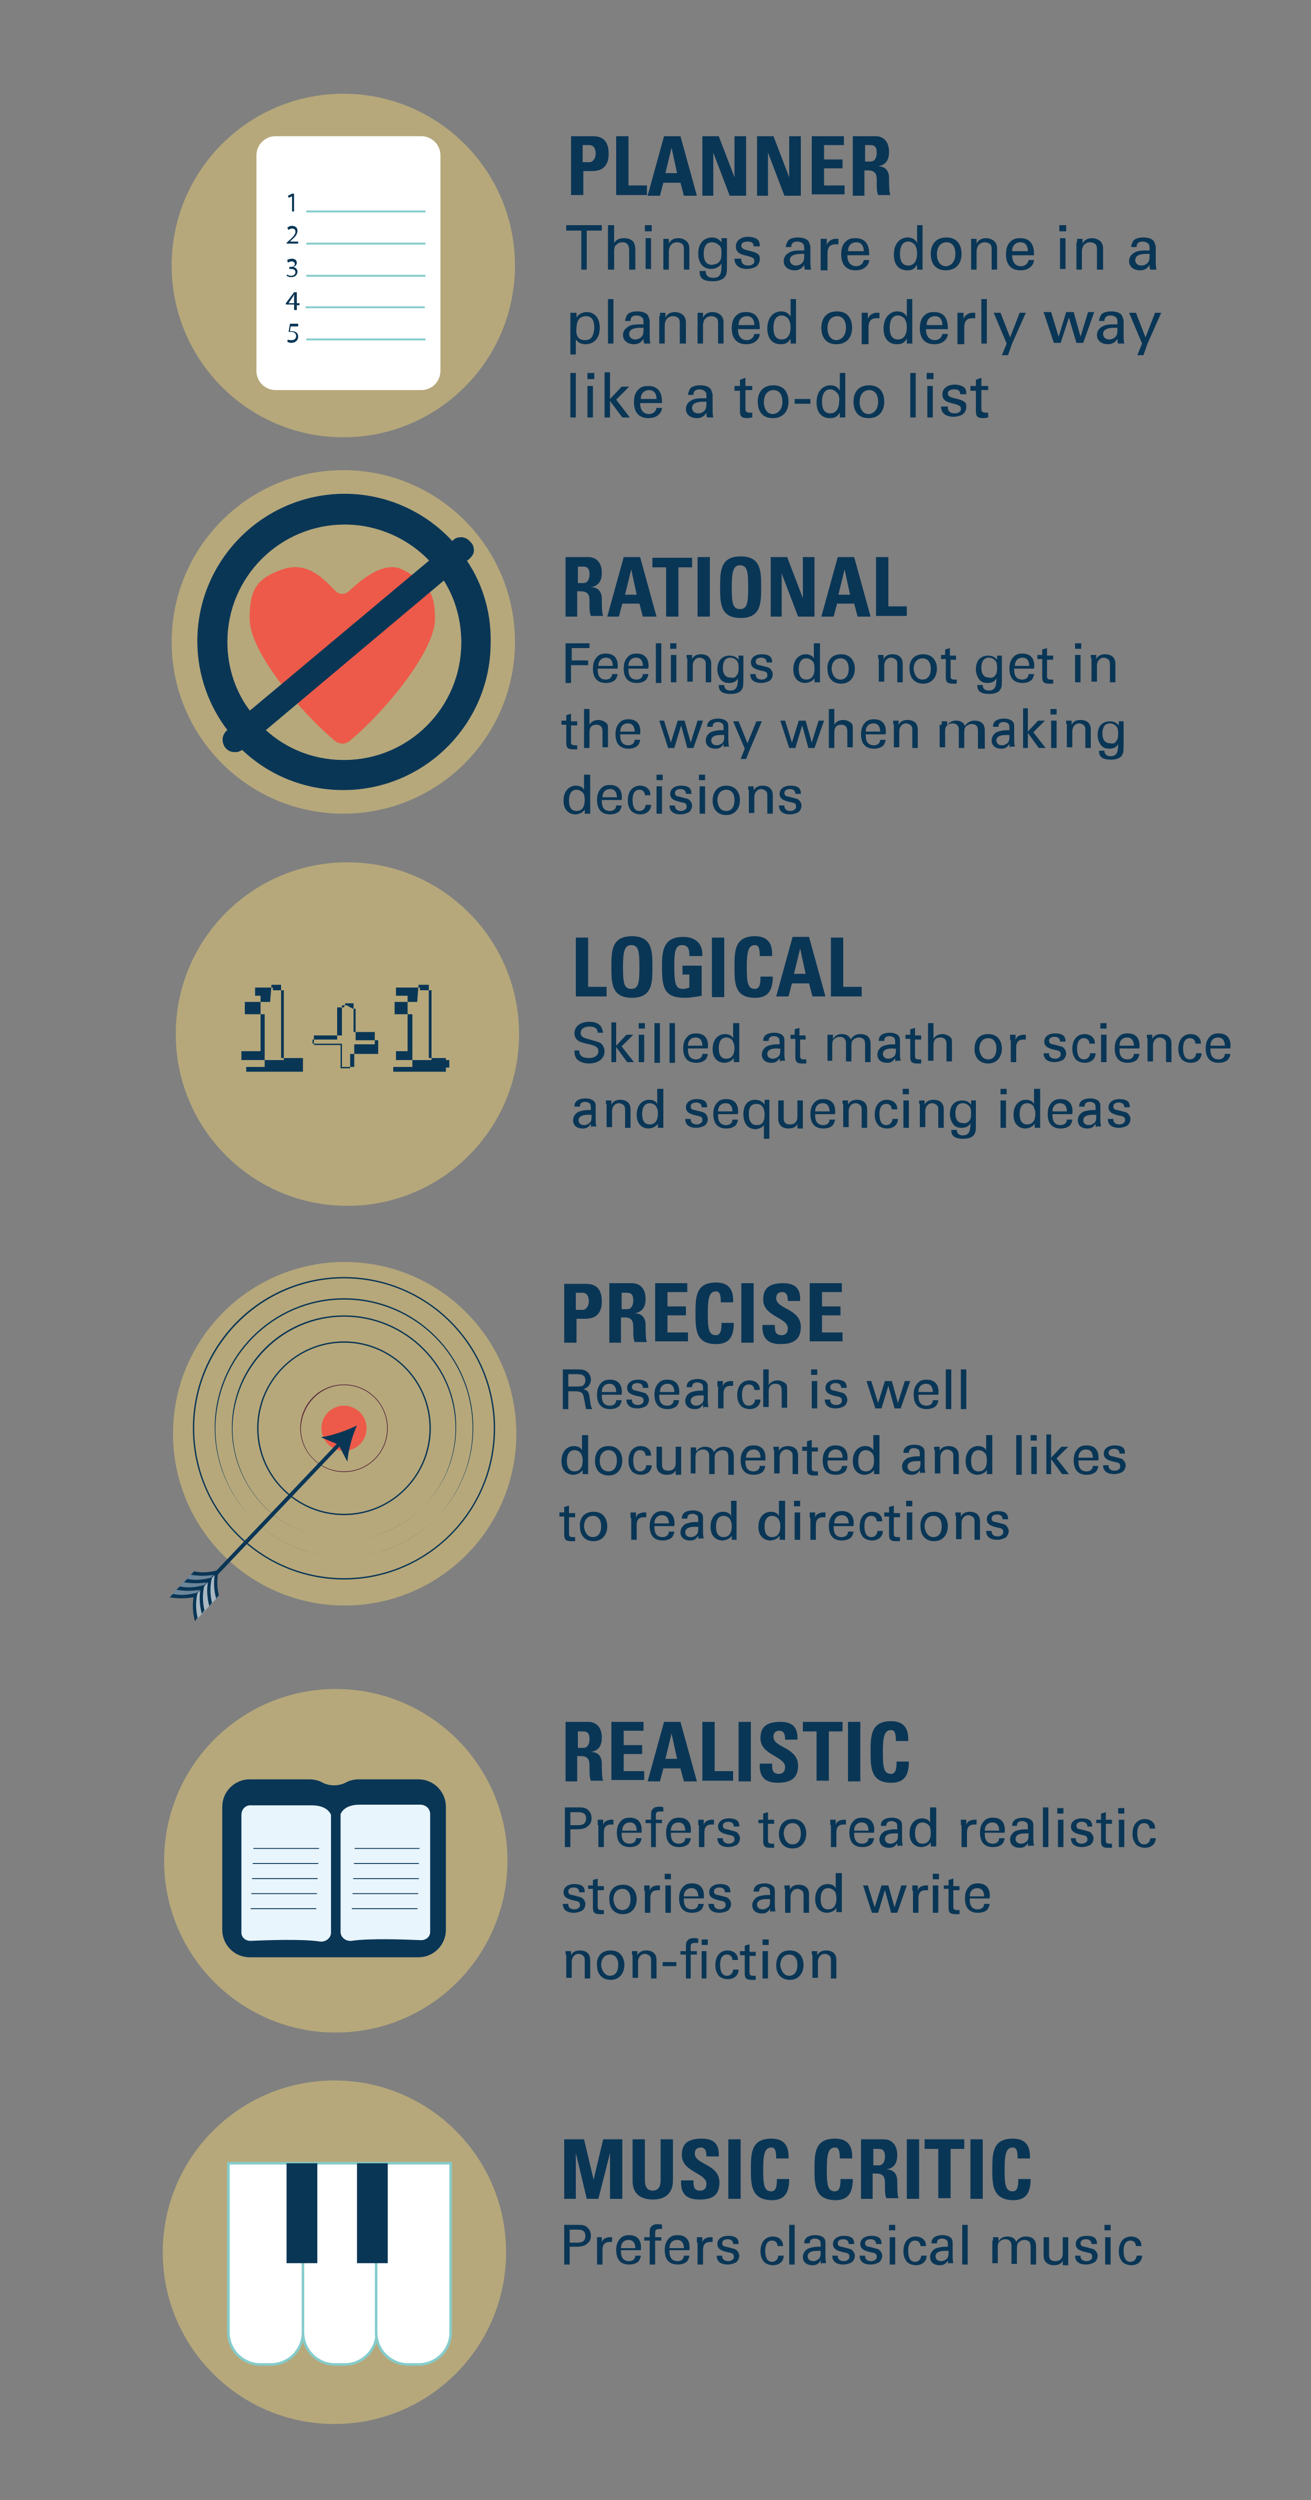 <svg xmlns="http://www.w3.org/2000/svg" id="Layer_1" viewBox="0 0 191.7 365.3">
  <rect x="0" y="0" width="191.7" height="365.3" fill="#808080" stroke="none"/>
  <style>
    .Drop_x0020_Shadow{fill:none;} .Outer_x0020_Glow_x0020_5_x0020_pt{fill:none;} .Blue_x0020_Neon{fill:none;stroke:#8AACDA;stroke-width:7;stroke-linecap:round;stroke-linejoin:round;} .Chrome_x0020_Highlight{fill:url(#SVGID_1_);stroke:#FFFFFF;stroke-width:0.363;stroke-miterlimit:1;} .Jive_GS{fill:#FFDD00;} .Alyssa_GS{fill:#A6D0E4;} .st0{opacity:0.5;fill:#ECD177;} .st1{fill:#ED5A49;} .st2{fill:#542337;} .st3{fill:#0A3656;} .st4{fill:none;stroke:#0A3656;stroke-width:0.556;stroke-linecap:round;stroke-linejoin:round;} .st5{fill:#6C869A;} .st6{fill:#A9B9C4;} .st7{fill:#FFFFFF;} .st8{fill:none;stroke:#85CCCB;stroke-width:0.283;stroke-linecap:round;stroke-linejoin:round;stroke-miterlimit:10;} .st9{fill:#FFFFFF;stroke:#85CCCB;stroke-width:0.375;stroke-miterlimit:10;} .st10{fill:#0A3656;stroke:#0A3656;stroke-width:9.306000e-02;stroke-miterlimit:10;} .st11{fill:#E9F5FC;} .st12{fill:none;stroke:#0A3656;stroke-width:0.13;stroke-linecap:round;stroke-linejoin:round;stroke-miterlimit:10;} .st13{opacity:0.5;fill:#337D7D;} .st14{fill:#00A14B;} .st15{fill:#224099;} .st16{fill:#FFDD15;} .st17{fill:#EC1C24;} .st18{fill:#C12944;} .st19{fill:#542337;stroke:#542337;stroke-width:0.84;stroke-miterlimit:10;} .st20{fill:none;stroke:#542337;stroke-width:0.672;stroke-miterlimit:10;} .st21{fill:#E9F5FC;stroke:#542337;stroke-width:0.672;stroke-miterlimit:10;} .st22{fill:#FFFFFF;stroke:#542337;stroke-width:0.376;stroke-miterlimit:10;} .st23{fill:#FFFFFF;stroke:#542337;stroke-width:0.425;stroke-miterlimit:10;} .st24{fill:#542337;stroke:#542337;stroke-width:4.252500e-02;stroke-miterlimit:10;} .st25{fill:#FFFFFF;stroke:#542337;stroke-width:3.937500e-02;stroke-miterlimit:10;} .st26{fill:#FFFFFF;stroke:#542337;stroke-width:0.188;stroke-miterlimit:10;} .st27{fill:#F1F1F2;} .st28{fill:none;stroke:#542337;stroke-width:5.250000e-02;stroke-miterlimit:10;} .st29{fill:#DDE8F0;} .st30{fill:#CAD4DC;} .st31{fill:#ECD177;} .st32{fill:none;stroke:#542337;stroke-width:1.288;stroke-linecap:round;stroke-linejoin:round;} .st33{fill:#337D7D;}
  </style>
  <linearGradient id="SVGID_1_" x1="-41.939" x2="-41.939" y1="-45.879" y2="-46.879" gradientUnits="userSpaceOnUse">
    <stop offset="0" stop-color="#656565"/>
    <stop offset=".618" stop-color="#1B1B1B"/>
    <stop offset=".629" stop-color="#545454"/>
    <stop offset=".983" stop-color="#3E3E3E"/>
  </linearGradient>
  <g id="l-precise">
    <circle cx="50.4" cy="209.5" r="25.1" class="st0"/>
    <g id="precise_1_">
      <circle cx="50.3" cy="208.7" r="3.3" class="st1"/>
      <path d="M50.3 202.4c3.5 0 6.3 2.8 6.3 6.3s-2.8 6.3-6.3 6.3-6.3-2.8-6.3-6.3c.1-3.5 2.9-6.3 6.3-6.3m0-.1c-3.6 0-6.4 2.9-6.4 6.4s2.9 6.4 6.4 6.4c3.6 0 6.4-2.9 6.4-6.4s-2.8-6.4-6.4-6.4z" class="st2"/>
      <path d="M50.3 196.2c6.9 0 12.5 5.6 12.5 12.5s-5.6 12.5-12.5 12.5-12.5-5.6-12.5-12.5 5.6-12.5 12.5-12.5m0-.2c-7 0-12.7 5.7-12.7 12.7s5.7 12.7 12.7 12.7c7 0 12.7-5.7 12.7-12.7S57.3 196 50.3 196z" class="st3"/>
      <path d="M50.3 192.4c9 0 16.3 7.3 16.3 16.3S59.3 225 50.3 225 34 217.7 34 208.7c.1-9 7.4-16.3 16.3-16.3m0-.2c-9.1 0-16.4 7.4-16.4 16.4 0 9.1 7.4 16.4 16.4 16.4s16.4-7.4 16.4-16.4c.1-9-7.3-16.4-16.4-16.4z" class="st3"/>
      <path d="M50.3 189.9c10.4 0 18.8 8.4 18.8 18.8s-8.4 18.8-18.8 18.8-18.8-8.4-18.8-18.8c.1-10.4 8.5-18.8 18.8-18.8m0-.2c-10.4 0-18.9 8.5-18.9 18.9s8.5 18.9 18.9 18.9 18.9-8.5 18.9-18.9-8.4-18.9-18.9-18.9z" class="st3"/>
      <path d="M50.3 186.8c12.1 0 21.9 9.8 21.9 21.9s-9.8 21.9-21.9 21.9-21.9-9.8-21.9-21.9 9.9-21.9 21.9-21.9m0-.2c-12.2 0-22.1 9.9-22.1 22.1 0 12.2 9.9 22.1 22.1 22.1 12.2 0 22.1-9.9 22.1-22.1 0-12.2-9.9-22.1-22.1-22.1z" class="st3"/>
      <path d="M28.7 233l21.2-22.3" class="st4"/>
      <path d="M28.5 233.1c-1.2.2-2.4.2-3.5 0l3.2-3.4c1.2.3 2.5.1 3.6-.2l-3.3 3.6z" class="st5"/>
      <path d="M31.9 229.6c-.3 1.2-.3 2.5 0 3.7l-3.2 3.4c-.3-1.2-.4-2.3-.2-3.5l3.4-3.6z" class="st6"/>
      <path d="M28.4 229.6c1.2.3 2.5.1 3.6-.2-.3 1.2-.3 2.5 0 3.7l-.4.5c-.3-1.2-.4-2.3-.2-3.5-1.2.2-2.4.2-3.5 0l.5-.5z" class="st3"/>
      <path d="M27.4 230.7c1.2.3 2.5.1 3.6-.2-.3 1.2-.3 2.5 0 3.7l-.4.5c-.3-1.2-.4-2.3-.2-3.5-1.2.2-2.4.2-3.5 0l.5-.5z" class="st3"/>
      <path d="M26.3 231.8c1.2.3 2.5.1 3.6-.2-.3 1.2-.3 2.5 0 3.7l-.4.5c-.3-1.2-.4-2.3-.2-3.5-1.2.2-2.4.2-3.5 0l.5-.5z" class="st3"/>
      <path d="M25.3 232.9c1.2.3 2.5.1 3.6-.2-.3 1.2-.3 2.5 0 3.7l-.4.5c-.3-1.2-.4-2.3-.2-3.5-1.2.2-2.4.2-3.5 0l.5-.5zm26.9-24.6c-.7 1.5-1.3 3.7-1.4 5.3l-1.3-2.5-2.6-1.1c1.7-.2 3.8-1 5.3-1.7z" class="st3"/>
    </g>
  </g>
  <path d="M82.4 187.6h3.3c1.7 0 2.3 1 2.3 2.6 0 1-.3 2.5-2.4 2.5h-1.3v3.5h-1.8v-8.6zm1.8 3.8h1c.5 0 .9-.6.9-1.2 0-.7-.2-1.3-1-1.3h-.9v2.5zm6.7 4.8h-1.8v-8.7h3.3c1.2 0 2 .8 2 2.3 0 1.1-.4 1.9-1.6 2.1.4 0 1.6.1 1.6 1.7 0 .6 0 2.2.2 2.5h-1.8c-.2-.5-.2-1.1-.2-1.7 0-1 .1-1.9-1.3-1.9h-.5v3.7zm0-4.9h.8c.7 0 .9-.7.9-1.3 0-.8-.3-1.1-.9-1.1h-.8v2.4zm4.9 4.9v-8.7h4.7v1.3h-2.9v2.1h2.7v1.3h-2.7v2.5h3v1.3h-4.8zm5.9-4.3c0-2.3 0-4.5 3-4.5 1.8 0 2.6 1 2.5 2.9h-1.8c0-1.2-.2-1.6-.7-1.6-1 0-1.2 1-1.2 3.2s.1 3.2 1.2 3.2c.8 0 .8-1.1.8-1.8h1.8c0 2.3-.9 3.1-2.6 3.1-3 0-3-2.2-3-4.5zm6.7 4.3v-8.7h1.8v8.7h-1.8zm5.7.2c-2.2 0-2.7-1.3-2.6-2.8h1.8c0 .8 0 1.5 1 1.5.6 0 .9-.4.9-1 0-1.6-3.6-1.7-3.6-4.2 0-1.4.6-2.4 2.9-2.4 1.8 0 2.6.8 2.5 2.6h-1.8c0-.6-.1-1.3-.8-1.3-.6 0-.9.3-.9.9 0 1.6 3.6 1.5 3.6 4.2 0 2.2-1.6 2.5-3 2.5zm4.3-.2v-8.7h4.7v1.3h-2.9v2.1h2.7v1.3h-2.7v2.5h3v1.3h-4.8zm-36 3.9h2.1c.3 0 .9 0 1.3.3s.6.7.6 1.2c0 .4-.2.8-.4 1-.2.2-.5.3-.7.4.6.1.8.4.9 1.1.1.7.1 1.2.4 1.8h-.9c-.1-.4-.2-1.1-.3-1.5-.1-.8-.3-1.1-1.3-1.1h-1v2.6h-.8v-5.8zm.7 2.5h1.3c.1 0 .5 0 .8-.1.1-.1.4-.3.4-.8 0-.9-.8-.9-1.2-.9h-1.3v1.8zM88 204c0 .8.3 1.4 1.2 1.4.5 0 .9-.3.9-.8h.8c0 .2-.1.5-.3.8-.2.2-.6.5-1.4.5-1.3 0-1.9-.8-1.9-2.1 0-.8.2-1.4.8-1.9.4-.3.9-.3 1.1-.3 1.8 0 1.8 1.6 1.7 2.2H88zm2.1-.6c0-.4-.1-1.2-1-1.2-.5 0-1.1.3-1.1 1.2h2.1zm2.3 1.2c0 .3.2.7.9.7.3 0 .5-.1.7-.3.1-.1.1-.2.1-.4 0-.4-.3-.5-.9-.6-.8-.2-1.5-.4-1.5-1.2 0-.7.6-1.2 1.6-1.2.5 0 1.2.1 1.4.6.1.2.1.4.1.6H94c0-.6-.5-.7-.8-.7-.1 0-.8 0-.8.6 0 .4.4.5.6.5 1.1.3 1.4.3 1.6.6.2.2.3.5.3.7 0 .4-.2.8-.5 1-.4.2-.8.3-1.2.3-.8 0-1.6-.3-1.6-1.3h.8zm4-.6c0 .8.3 1.4 1.2 1.4.5 0 .9-.3.9-.8h.8c0 .2-.1.5-.3.8-.2.2-.6.5-1.4.5-1.3 0-1.9-.8-1.9-2.1 0-.8.2-1.4.8-1.9.4-.3.9-.3 1.1-.3 1.8 0 1.8 1.6 1.7 2.2h-2.9zm2.2-.6c0-.4-.1-1.2-1-1.2-.5 0-1.1.3-1.1 1.2h2.1zm4.3 2.4c-.1-.2-.1-.4-.1-.6-.4.7-.9.7-1.2.7-.9 0-1.4-.5-1.4-1.2 0-.3.1-.8.7-1.2.4-.2 1.1-.3 1.4-.3h.5c0-.5 0-.7-.1-.9-.2-.2-.5-.3-.7-.3-.8 0-.8.5-.8.7h-.8c0-.2 0-.5.3-.8.3-.3.9-.4 1.3-.4.6 0 1.2.2 1.4.6.1.2.1.4.1.6v1.9c0 .1 0 .6.1 1h-.7zm-.5-1.9c-.3 0-1.4 0-1.4.8 0 .3.2.7.8.7.4 0 .7-.2.9-.4.2-.3.2-.5.2-1.1h-.5zm2.5-1.3v-.8h.8v.8c.1-.6.6-.7 1-.8h.5v.7h-.3c-.9 0-1.1.5-1.1 1.2v2.1h-.8v-3.2zm5.4.5c0-.2-.1-.8-.8-.8-1 0-1 1.2-1 1.5 0 .8.2 1.6 1 1.6.6 0 .9-.5.9-.9h.8c0 .8-.6 1.4-1.6 1.4-.3 0-.9-.1-1.3-.5-.2-.3-.5-.7-.5-1.5 0-1.7 1-2.2 1.8-2.2.3 0 .9.1 1.2.5.3.3.3.7.3.9h-.8zm1.3-3h.8v2.3c.2-.4.7-.7 1.3-.7.4 0 1 .2 1.3.6.1.2.1.4.1.9v2.5h-.8v-2.4c0-.4 0-1.1-.9-1.1-.6 0-.8.3-.9.5-.1.2-.1.6-.1.8v2.1h-.8v-5.5zm7 0h.9v.8h-.9v-.8zm.1 1.7h.8v4h-.8v-4zm2.7 2.8c0 .3.2.7.9.7.3 0 .5-.1.7-.3.1-.1.1-.2.1-.4 0-.4-.3-.5-.9-.6-.8-.2-1.5-.4-1.5-1.2 0-.7.6-1.2 1.6-1.2.5 0 1.2.1 1.4.6.1.2.1.4.1.6h-.8c0-.6-.5-.7-.8-.7-.1 0-.8 0-.8.6 0 .4.4.5.6.5 1.1.3 1.4.3 1.6.6.2.2.3.5.3.7 0 .4-.2.8-.5 1-.4.2-.8.3-1.2.3-.8 0-1.6-.3-1.6-1.3h.8zm6-2.8l1 3.2 1-3.2h1l.9 3.2 1-3.2h.8l-1.4 4h-.9l-.9-3.3-1 3.3h-.9l-1.3-4h.7zm6.9 2.2c0 .8.3 1.4 1.2 1.4.5 0 .9-.3.9-.8h.8c0 .2-.1.5-.3.8-.2.2-.6.5-1.4.5-1.3 0-1.9-.8-1.9-2.1 0-.8.2-1.4.8-1.9.4-.3.9-.3 1.1-.3 1.8 0 1.8 1.6 1.7 2.2h-2.9zm2.1-.6c0-.4-.1-1.2-1-1.2-.5 0-1.1.3-1.1 1.2h2.1zm1.9-3.3h.8v5.8h-.8v-5.8zm2.2 0h.8v5.8h-.8v-5.8zm-55.3 9.6h.8v5.7h-.8v-.6c-.1.1-.2.3-.4.4-.3.2-.7.3-1 .3-.5 0-1.7-.3-1.7-2 0-1.5.9-2.2 1.8-2.2s1.2.5 1.2.7v-2.3zm-.3 2.6c-.2-.2-.5-.4-.9-.4-1.1 0-1.1 1.3-1.1 1.6 0 .7.2 1.5 1.1 1.5 1.2 0 1.2-1.3 1.2-1.6 0-.6-.2-.9-.3-1.1zm4.1-1c1.6 0 2 1.3 2 2.1 0 1.2-.7 2.2-2 2.2s-2-.9-2-2.1c0-1 .4-2.2 2-2.2zm0 3.7c.6 0 1.2-.4 1.2-1.6 0-1-.5-1.5-1.2-1.5-.5 0-1.3.3-1.3 1.6 0 .8.4 1.5 1.3 1.5zm5.4-2.3c0-.2-.1-.8-.8-.8-1 0-1 1.2-1 1.5 0 .8.2 1.6 1 1.6.6 0 .9-.5.9-.9h.8c0 .8-.6 1.4-1.6 1.4-.3 0-.9-.1-1.3-.5-.2-.3-.5-.7-.5-1.5 0-1.7 1-2.2 1.8-2.2.3 0 .9.1 1.2.5.3.3.3.7.3.9h-.8zm2.4-1.3v2.6c0 .4.1.9.9.9.4 0 .7-.1.9-.4.2-.2.2-.6.2-.8v-2.3h.8v4.1h-.8v-.7c-.1.3-.4.7-1.3.7-1 0-1.5-.6-1.5-1.4v-2.7h.8zm4.2.6v-.5h.8v.6c.4-.6.9-.7 1.3-.7.9 0 1.2.5 1.3.8.1-.2.5-.8 1.4-.8.6 0 1.5.2 1.5 1.4v2.7h-.8v-2.6c0-.4-.1-.5-.1-.6-.1-.2-.4-.4-.8-.4-.5 0-.8.3-.9.4-.2.2-.2.7-.2.9v2.2h-.8v-2.7c0-.5-.3-.9-.9-.9-.5 0-.8.3-.9.4-.2.2-.2.6-.2.8v2.3h-.7V212zm8 1.6c0 .8.3 1.4 1.2 1.4.5 0 .9-.3.9-.8h.8c0 .2-.1.5-.3.8-.2.2-.6.5-1.4.5-1.3 0-1.9-.8-1.9-2.1 0-.8.2-1.4.8-1.9.4-.3.9-.3 1.1-.3 1.8 0 1.8 1.6 1.7 2.2H109zm2.2-.6c0-.4-.1-1.2-1-1.2-.5 0-1.1.3-1.1 1.2h2.1zm1.9-1.1v-.5h.8v.6c.1-.2.4-.7 1.3-.7.4 0 1.5.1 1.5 1.4v2.7h-.8v-2.6c0-.3 0-.5-.2-.7-.2-.2-.5-.3-.7-.3-.5 0-1 .4-1 1.2v2.3h-.8v-3.4zm4.2-.5h.7v-.8l.7-.2v1.1h.9v.6h-.9v2.4c0 .2 0 .5.5.5h.4v.6h-.6c-.7 0-1-.2-1-.9V212h-.7v-.6zm3.7 2.2c0 .8.3 1.4 1.2 1.4.5 0 .9-.3.9-.8h.8c0 .2-.1.5-.3.8-.2.2-.6.5-1.4.5-1.3 0-1.9-.8-1.9-2.1 0-.8.2-1.4.8-1.9.4-.3.9-.3 1.1-.3 1.8 0 1.8 1.6 1.7 2.2H121zm2.2-.6c0-.4-.1-1.2-1-1.2-.5 0-1.1.3-1.1 1.2h2.1zm4.6-3.3h.8v5.7h-.8v-.6c-.1.1-.2.3-.4.4-.3.2-.7.3-1 .3-.5 0-1.7-.3-1.7-2 0-1.5.9-2.2 1.8-2.2s1.2.5 1.2.7v-2.3zm-.3 2.6c-.2-.2-.5-.4-.9-.4-1.1 0-1.1 1.3-1.1 1.6 0 .7.2 1.5 1.1 1.5 1.2 0 1.2-1.3 1.2-1.6 0-.6-.1-.9-.3-1.1zm7.1 3.1c-.1-.2-.1-.4-.1-.6-.4.7-.9.7-1.2.7-.9 0-1.4-.5-1.4-1.2 0-.3.1-.8.7-1.2.4-.2 1.1-.3 1.4-.3h.5c0-.5 0-.7-.1-.9-.2-.2-.5-.3-.7-.3-.8 0-.8.5-.8.7h-.8c0-.2 0-.5.3-.8.3-.3.9-.4 1.3-.4.6 0 1.2.2 1.4.6.1.2.1.4.1.6v1.9c0 .1 0 .6.1 1h-.7zm-.5-1.9c-.3 0-1.4 0-1.4.8 0 .3.2.7.8.7.4 0 .7-.2.9-.4.2-.3.2-.5.2-1.1h-.5zm2.5-1.6v-.5h.8v.6c.1-.2.4-.7 1.3-.7.4 0 1.5.1 1.5 1.4v2.7h-.8v-2.6c0-.3 0-.5-.2-.7-.2-.2-.5-.3-.7-.3-.5 0-1 .4-1 1.2v2.3h-.8v-3.4zm7.7-2.2h.8v5.7h-.8v-.6c-.1.1-.2.3-.4.4-.3.2-.7.3-1 .3-.5 0-1.7-.3-1.7-2 0-1.5.9-2.2 1.8-2.2s1.2.5 1.2.7v-2.3zm-.3 2.6c-.2-.2-.5-.4-.9-.4-1.1 0-1.1 1.3-1.1 1.6 0 .7.2 1.5 1.1 1.5 1.2 0 1.2-1.3 1.2-1.6 0-.6-.1-.9-.3-1.1zm4.6-2.6h.8v5.8h-.8v-5.8zm2.1 0h.9v.8h-.9v-.8zm.1 1.7h.8v4h-.8v-4zm2.2-1.8h.7v3.4l1.5-1.6h1l-1.7 1.7 1.8 2.3h-1l-1.6-2.2v2.2h-.7v-5.8zm4.7 4c0 .8.3 1.4 1.2 1.4.5 0 .9-.3.9-.8h.8c0 .2-.1.5-.3.8-.2.2-.6.5-1.4.5-1.3 0-1.9-.8-1.9-2.1 0-.8.2-1.4.8-1.9.4-.3.9-.3 1.1-.3 1.8 0 1.8 1.6 1.7 2.2h-2.9zm2.1-.6c0-.4-.1-1.2-1-1.2-.5 0-1.1.3-1.1 1.2h2.1zm2.3 1.2c0 .3.2.7.9.7.3 0 .5-.1.7-.3.1-.1.1-.2.1-.4 0-.4-.3-.5-.9-.6-.8-.2-1.5-.4-1.5-1.2 0-.7.6-1.2 1.6-1.2.5 0 1.2.1 1.4.6.1.2.1.4.1.6h-.8c0-.6-.5-.7-.8-.7-.1 0-.8 0-.8.6 0 .4.4.5.6.5 1.1.3 1.4.3 1.6.6.2.2.3.5.3.7 0 .4-.2.8-.5 1-.4.2-.8.3-1.2.3-.8 0-1.6-.3-1.6-1.3h.8zM81.8 221h.7v-.8l.7-.2v1.1h.9v.6h-.9v2.4c0 .2 0 .5.5.5h.4v.6h-.6c-.7 0-1-.2-1-.9v-2.7h-.7v-.6zm5-.1c1.6 0 2 1.3 2 2.1 0 1.2-.7 2.2-2 2.2s-2-.9-2-2.1c-.1-1 .4-2.2 2-2.2zm-.1 3.7c.6 0 1.2-.4 1.2-1.6 0-1-.5-1.5-1.2-1.5-.5 0-1.3.3-1.3 1.6.1.8.5 1.5 1.3 1.5zm5.5-2.8v-.8h.8v.8c.1-.6.6-.7 1-.8h.5v.7h-.3c-.9 0-1.1.5-1.1 1.2v2.1h-.8v-3.2zm3.5 1.4c0 .8.3 1.4 1.2 1.4.5 0 .9-.3.9-.8h.8c0 .2-.1.5-.3.8-.2.2-.6.5-1.4.5-1.3 0-1.9-.8-1.9-2.1 0-.8.2-1.4.8-1.9.4-.3.9-.3 1.1-.3 1.8 0 1.8 1.6 1.7 2.2h-2.9zm2.1-.6c0-.4-.1-1.2-1-1.2-.5 0-1.1.3-1.1 1.2h2.1zm4.4 2.4c-.1-.2-.1-.4-.1-.6-.4.7-.9.7-1.2.7-.9 0-1.4-.5-1.4-1.2 0-.3.1-.8.7-1.2.4-.2 1.1-.3 1.4-.3h.5c0-.5 0-.7-.1-.9-.2-.2-.5-.3-.7-.3-.8 0-.8.5-.8.7h-.8c0-.2 0-.5.3-.8.3-.3.9-.4 1.3-.4.6 0 1.2.2 1.4.6.1.2.1.4.1.6v1.9c0 .1 0 .6.1 1h-.7zm-.6-1.9c-.3 0-1.4 0-1.4.8 0 .3.2.7.8.7.4 0 .7-.2.9-.4.2-.3.2-.5.2-1.1h-.5zm5.3-3.8h.8v5.7h-.7v-.6c-.1.1-.2.3-.4.4-.3.2-.7.3-1 .3-.5 0-1.7-.3-1.7-2 0-1.5.9-2.2 1.8-2.2s1.2.5 1.2.7v-2.3zm-.2 2.6c-.2-.2-.5-.4-.9-.4-1.1 0-1.1 1.3-1.1 1.6 0 .7.2 1.5 1.1 1.5 1.2 0 1.2-1.3 1.2-1.6 0-.6-.2-.9-.3-1.1zm7.3-2.6h.8v5.7h-.8v-.6c-.1.1-.2.3-.4.4-.3.2-.7.3-1 .3-.5 0-1.7-.3-1.7-2 0-1.5.9-2.2 1.8-2.2s1.2.5 1.2.7v-2.3zm-.2 2.6c-.2-.2-.5-.4-.9-.4-1.1 0-1.1 1.3-1.1 1.6 0 .7.2 1.5 1.1 1.5 1.2 0 1.2-1.3 1.2-1.6 0-.6-.2-.9-.3-1.1zm2.3-2.6h.9v.8h-.9v-.8zm.1 1.7h.8v4h-.8v-4zm2.2.8v-.8h.8v.8c.1-.6.6-.7 1-.8h.5v.7h-.3c-.9 0-1.1.5-1.1 1.2v2.1h-.8v-3.2zm3.5 1.4c0 .8.3 1.4 1.2 1.4.5 0 .9-.3.9-.8h.8c0 .2-.1.5-.3.8-.2.2-.6.5-1.4.5-1.3 0-1.9-.8-1.9-2.1 0-.8.2-1.4.8-1.9.4-.3.9-.3 1.1-.3 1.8 0 1.8 1.6 1.7 2.2h-2.9zm2.2-.6c0-.4-.1-1.2-1-1.2-.5 0-1.1.3-1.1 1.2h2.1zm4.1-.3c0-.2-.1-.8-.8-.8-1 0-1 1.2-1 1.5 0 .8.2 1.6 1 1.6.6 0 .9-.5.9-.9h.8c0 .8-.6 1.4-1.6 1.4-.3 0-.9-.1-1.3-.5-.2-.3-.5-.7-.5-1.5 0-1.7 1-2.2 1.8-2.2.3 0 .9.1 1.2.5.3.3.3.7.3.9h-.8zm1.1-1.3h.7v-.8l.7-.2v1.1h.9v.6h-.9v2.4c0 .2 0 .5.5.5h.4v.6h-.6c-.7 0-1-.2-1-.9v-2.7h-.7v-.6zm3.2-1.7h.9v.8h-.9v-.8zm.1 1.7h.8v4h-.8v-4zm4-.1c1.6 0 2 1.3 2 2.1 0 1.2-.7 2.2-2 2.2s-2-.9-2-2.1c-.1-1 .4-2.2 2-2.2zm-.1 3.7c.6 0 1.2-.4 1.2-1.6 0-1-.5-1.5-1.2-1.5-.5 0-1.3.3-1.3 1.6.1.8.5 1.5 1.3 1.5zm3.2-3.1v-.5h.8v.6c.1-.2.4-.7 1.3-.7.4 0 1.5.1 1.5 1.4v2.7h-.8v-2.6c0-.3 0-.5-.2-.7-.2-.2-.5-.3-.7-.3-.5 0-1 .4-1 1.2v2.3h-.8v-3.4zm5.3 2.3c0 .3.2.7.9.7.3 0 .5-.1.7-.3.1-.1.1-.2.1-.4 0-.4-.3-.5-.9-.6-.8-.2-1.5-.4-1.5-1.2 0-.7.6-1.2 1.6-1.2.5 0 1.2.1 1.4.6.1.2.1.4.1.6h-.8c0-.6-.5-.7-.8-.7-.1 0-.8 0-.8.6 0 .4.4.5.6.5 1.1.3 1.4.3 1.6.6.2.2.3.5.3.7 0 .4-.2.8-.5 1-.4.2-.8.3-1.2.3-.8 0-1.6-.3-1.6-1.3h.8z" class="st3"/>
  <g id="l-planner">
    <circle cx="50.2" cy="38.8" r="25.1" class="st0"/>
    <g id="planner_1_">
      <path d="M61.6 57H40.3c-1.5 0-2.8-1.2-2.8-2.8V22.7c0-1.5 1.2-2.8 2.8-2.8h21.3c1.5 0 2.8 1.2 2.8 2.8v31.5c0 1.5-1.2 2.8-2.8 2.8z" class="st7"/>
      <path d="M42.7 28.7l-.5.2-.1-.3.6-.3h.3v2.6h-.3v-2.2zm-.8 7v-.2l.3-.3c.7-.6 1-1 1-1.3 0-.3-.1-.5-.5-.5-.2 0-.4.1-.5.2l-.2-.3c.2-.2.4-.3.7-.3.6 0 .8.4.8.7 0 .5-.3.9-.9 1.4l-.2.2h1.2v.3h-1.7zm.1 4.4c.1.1.3.2.6.2.4 0 .6-.3.6-.5 0-.4-.3-.5-.7-.5h-.2V39h.2c.3 0 .6-.1.6-.4 0-.2-.1-.4-.5-.4-.2 0-.4.1-.5.2L42 38c.1-.1.4-.2.7-.2.5 0 .7.3.7.6s-.2.5-.5.6c.3.1.6.3.6.7 0 .4-.3.8-.9.8-.3 0-.5-.1-.7-.2l.1-.2zm1 5.1v-.7h-1.2v-.2l1.2-1.6h.4v1.6h.4v.3h-.4v.7H43zm0-.9V43c-.1.2-.1.3-.2.4l-.6.9h.8zm.5 3.4h-1l-.1.7h.2c.2 0 .4 0 .6.1.2.1.4.3.4.7 0 .5-.4.9-1 .9-.3 0-.5-.1-.6-.2l.1-.3c.1.1.3.1.6.1s.6-.2.6-.6c0-.3-.2-.6-.7-.6h-.4l.2-1.2h1.2v.4z" class="st3"/>
      <path d="M44.9 30.9h17.2m-17.2 4.7h17.2m-17.2 4.7h17.2m-17.3 4.6H62m-17.1 4.7h17.2" class="st8"/>
    </g>
  </g>
  <path d="M83.4 19.9h3.3c1.7 0 2.3 1 2.3 2.6 0 1-.3 2.5-2.4 2.5h-1.3v3.5h-1.8v-8.6zm1.8 3.8h1c.5 0 .9-.6.9-1.2 0-.7-.2-1.3-1-1.3h-.9v2.5zm4.9 4.9v-8.7h1.8v7.2h2.7v1.4h-4.5zm4.6 0l2.4-8.7h2.4l2.4 8.7H100l-.5-1.9H97l-.5 1.9h-1.8zm3.5-7l-.9 3.7H99l-.8-3.7zm4.5 7v-8.7h2.4l2.3 6v-6h1.7v8.7h-2.4l-2.4-6.3v6.3h-1.6zm8 0v-8.7h2.4l2.3 6v-6h1.7v8.7h-2.4l-2.4-6.3v6.3h-1.6zm8 0v-8.7h4.7v1.3h-2.9v2.1h2.7v1.3h-2.7v2.5h3v1.3h-4.8zm7.8 0h-1.8v-8.7h3.3c1.2 0 2 .8 2 2.3 0 1.1-.4 1.9-1.6 2.1.4 0 1.6.1 1.6 1.7 0 .6 0 2.2.2 2.5h-1.8c-.2-.5-.2-1.1-.2-1.7 0-1 .1-1.9-1.3-1.9h-.5v3.7zm0-5h.8c.7 0 .9-.7.9-1.3 0-.8-.3-1.1-.9-1.1h-.8v2.4zM85 39.4v-5.7h-2.2v-.8H88v.8h-2.2v5.7H85zm3.9-6.5h.9v2.6c.3-.5.8-.7 1.5-.7.5 0 1.2.2 1.4.7.1.2.2.4.2 1.1v2.8H92v-2.7c0-.4 0-1.3-1-1.3-.6 0-.9.4-1.1.6-.1.3-.1.7-.1 1v2.4h-.9v-6.5zm5.4 0h1v.9h-1v-.9zm.1 1.9h.8v4.5h-.8v-4.5zm2.6.6v-.5h.8v.7c.1-.2.4-.8 1.4-.8.4 0 1.6.2 1.6 1.5v3.1h-.8v-2.9c0-.3 0-.6-.2-.8-.2-.2-.5-.3-.8-.3-.6 0-1.2.4-1.2 1.4v2.6H97v-4zm6.2 4.3c0 .5.3.9 1.1.9 1.2 0 1.2-.9 1.2-2.1-.4.7-1.2.8-1.5.8-.4 0-1-.1-1.4-.6-.4-.5-.5-1.1-.5-1.7 0-1.5.9-2.3 2-2.3.9 0 1.2.5 1.4.7v-.6h.8v3.6c0 1.1 0 1.5-.2 1.9-.4.7-1.3.8-1.9.8-1.8 0-1.9-.8-1.9-1.5h.9zm2-1.5c.2-.2.3-.5.3-1.3 0-.6-.1-.9-.4-1.1-.2-.2-.6-.4-1-.4-1.1 0-1.2 1.1-1.2 1.7 0 .7.2 1.6 1.2 1.6.6-.1.9-.2 1.1-.5zm3.2-.2c0 .3.2.8 1 .8.4 0 .6-.1.8-.3.1-.1.1-.3.1-.4 0-.4-.3-.5-1-.7-.9-.2-1.7-.4-1.7-1.4 0-.8.7-1.4 1.8-1.4.6 0 1.4.2 1.6.7.1.3.1.5.1.7h-.9c0-.7-.6-.7-.9-.7-.1 0-.9 0-.9.6 0 .4.4.5.6.6 1.3.3 1.5.4 1.8.6.3.2.3.5.3.8 0 .5-.3.9-.6 1.1-.4.2-.9.3-1.3.3-.9 0-1.8-.4-1.8-1.5h1zm9.3 1.4c-.1-.2-.1-.4-.1-.7-.4.7-1 .8-1.4.8-1 0-1.6-.6-1.6-1.3 0-.4.1-.9.8-1.3.5-.3 1.2-.3 1.6-.3h.6c0-.6 0-.8-.2-1-.2-.2-.5-.3-.8-.3-.9 0-.9.6-.9.8h-.8c0-.2.1-.5.3-.9.3-.4 1-.5 1.5-.5.7 0 1.4.2 1.6.7.1.3.2.5.2.7v2.2c0 .1 0 .7.1 1.1h-.9zm-.6-2.3c-.3 0-1.6 0-1.6.9 0 .3.2.8.9.8.4 0 .8-.2 1-.5.2-.3.2-.6.2-1.2h-.5zm2.9-1.3v-.9h.9v.9c.2-.6.7-.8 1.1-.9h.6v.8h-.4c-1 0-1.2.6-1.2 1.4v2.4h-1v-3.7zm3.9 1.5c0 .9.4 1.6 1.3 1.6.5 0 1-.3 1.1-.9h.8c0 .2-.1.6-.4.9-.2.2-.6.6-1.6.6-1.4 0-2.1-.9-2.1-2.3 0-.9.2-1.6.9-2.1.4-.3 1-.3 1.2-.3 2 0 2 1.8 2 2.5h-3.2zm2.4-.6c0-.4-.1-1.3-1.1-1.3-.5 0-1.2.3-1.2 1.3h2.3zm7.8-3.8h.8v6.5h-.8v-.7c-.1.1-.2.3-.4.5-.4.3-.8.3-1.1.3-.6 0-1.9-.3-1.9-2.3 0-1.7 1-2.5 2-2.5s1.3.6 1.4.8v-2.6zm-.3 2.9c-.2-.2-.5-.5-1-.5-1.2 0-1.2 1.5-1.2 1.8 0 .8.2 1.7 1.2 1.7 1.3 0 1.3-1.5 1.3-1.8 0-.6-.2-1-.3-1.2zm4.6-1.1c1.8 0 2.2 1.4 2.2 2.4 0 1.3-.7 2.4-2.3 2.4-1.5 0-2.2-1-2.2-2.4 0-1.1.5-2.4 2.3-2.4zm-.1 4.2c.6 0 1.4-.5 1.4-1.8 0-1.1-.5-1.7-1.3-1.7-.5 0-1.4.3-1.4 1.8 0 .8.4 1.7 1.3 1.7zm3.7-3.5v-.5h.8v.7c.1-.2.4-.8 1.4-.8.4 0 1.6.2 1.6 1.5v3.1h-.8v-2.9c0-.3 0-.6-.2-.8-.2-.2-.5-.3-.8-.3-.6 0-1.2.4-1.2 1.4v2.6h-.8v-4zm6 1.9c0 .9.4 1.6 1.3 1.6.5 0 1-.3 1.1-.9h.8c0 .2-.1.6-.4.9-.2.2-.6.6-1.6.6-1.4 0-2.1-.9-2.1-2.3 0-.9.2-1.6.9-2.1.4-.3 1-.3 1.2-.3 2 0 2 1.8 2 2.5H148zm2.3-.6c0-.4-.1-1.3-1.1-1.3-.5 0-1.2.3-1.2 1.3h2.3zm4.6-3.8h1v.9h-1v-.9zm.1 1.9h.8v4.5h-.8v-4.5zm2.5.6v-.5h.8v.7c.1-.2.4-.8 1.4-.8.4 0 1.6.2 1.6 1.5v3.1h-.9v-2.9c0-.3 0-.6-.2-.8-.2-.2-.5-.3-.8-.3-.6 0-1.2.4-1.2 1.4v2.6h-.8v-4zm10.7 4c-.1-.2-.1-.4-.1-.7-.4.7-1 .8-1.4.8-1 0-1.6-.6-1.6-1.3 0-.4.1-.9.8-1.3.5-.3 1.2-.3 1.6-.3h.6c0-.6 0-.8-.2-1-.2-.2-.5-.3-.8-.3-.9 0-.9.6-.9.8h-.8c0-.2.1-.5.3-.9.3-.4 1-.5 1.5-.5.7 0 1.4.2 1.6.7.1.3.2.5.2.7v2.2c0 .1 0 .7.1 1.1h-.9zm-.6-2.3c-.3 0-1.6 0-1.6.9 0 .3.2.8.9.8.4 0 .8-.2 1-.5.2-.3.2-.6.2-1.2h-.5zm-84.2 9.3v-.7h.9v.7c.4-.7 1.2-.8 1.5-.8 1 0 1.9.7 1.9 2.3 0 1.7-1 2.4-2.1 2.4-.7 0-1.1-.3-1.4-.7v2.2h-.8v-5.4zm2.1 3.3c.2 0 .7 0 1-.4.3-.4.4-1.1.4-1.4 0-.8-.2-1.7-1.2-1.7-1.4 0-1.4 1.4-1.4 1.8-.1.6 0 1.7 1.2 1.7zm3.4-6h.8v6.5h-.8v-6.5zm5.3 6.5c-.1-.2-.1-.4-.1-.7-.4.7-1 .8-1.4.8-1 0-1.6-.6-1.6-1.3 0-.4.1-.9.8-1.3.5-.3 1.2-.3 1.6-.3h.6c0-.6 0-.8-.2-1-.2-.2-.5-.3-.8-.3-.9 0-.9.6-.9.8h-.8c0-.2.1-.5.3-.9.3-.4 1-.5 1.5-.5.7 0 1.4.2 1.6.7.1.3.2.5.2.7v2.2c0 .1 0 .7.1 1.1h-.9zm-.6-2.3c-.3 0-1.6 0-1.6.9 0 .3.2.8.9.8.4 0 .8-.2 1-.5.2-.3.2-.6.2-1.2h-.5zm2.9-1.7v-.5h.8v.7c.1-.2.4-.8 1.4-.8.4 0 1.6.2 1.6 1.5v3.1h-.9v-2.9c0-.3 0-.6-.2-.8-.2-.2-.5-.3-.8-.3-.6 0-1.2.4-1.2 1.4v2.6h-.8v-4zm5.5 0v-.5h.8v.7c.1-.2.4-.8 1.4-.8.4 0 1.6.2 1.6 1.5v3.1h-.8v-2.9c0-.3 0-.6-.2-.8-.2-.2-.5-.3-.8-.3-.6 0-1.2.4-1.2 1.4v2.6h-.8v-4zm5.9 1.9c0 .9.4 1.6 1.3 1.6.5 0 1-.3 1.1-.9h.8c0 .2-.1.6-.4.9-.2.2-.6.6-1.6.6-1.4 0-2.1-.9-2.1-2.3 0-.9.2-1.6.9-2.1.4-.3 1-.3 1.2-.3 2 0 2 1.8 2 2.5h-3.2zm2.4-.6c0-.4-.1-1.3-1.1-1.3-.5 0-1.2.3-1.2 1.3h2.3zm5.3-3.8h.8v6.5h-.8v-.7c-.1.1-.2.3-.4.5-.4.3-.8.3-1.1.3-.6 0-1.9-.3-1.9-2.3 0-1.7 1-2.5 2-2.5s1.3.6 1.4.8v-2.6zm-.3 2.9c-.2-.2-.5-.5-1-.5-1.2 0-1.2 1.5-1.2 1.8 0 .8.2 1.7 1.2 1.7 1.3 0 1.3-1.5 1.3-1.8 0-.6-.2-1-.3-1.2zm7.1-1.1c1.8 0 2.2 1.4 2.2 2.4 0 1.3-.7 2.4-2.3 2.4-1.5 0-2.2-1-2.2-2.4 0-1.1.5-2.4 2.3-2.4zm-.1 4.2c.6 0 1.4-.5 1.4-1.8 0-1.1-.5-1.7-1.3-1.7-.5 0-1.4.3-1.4 1.8 0 .8.4 1.7 1.3 1.7zm3.7-3.1v-.9h.9v.9c.2-.6.7-.8 1.1-.9h.6v.8h-.4c-1 0-1.2.6-1.2 1.4v2.4h-1v-3.7zm6.6-2.9h.8v6.5h-.8v-.7c-.1.1-.2.3-.4.5-.4.3-.8.3-1.1.3-.6 0-1.9-.3-1.9-2.3 0-1.7 1-2.5 2-2.5s1.3.6 1.4.8v-2.6zm-.3 2.9c-.2-.2-.5-.5-1-.5-1.2 0-1.2 1.5-1.2 1.8 0 .8.2 1.7 1.2 1.7 1.3 0 1.3-1.5 1.3-1.8 0-.6-.2-1-.3-1.2zm3.1 1.5c0 .9.4 1.6 1.3 1.6.5 0 1-.3 1.1-.9h.8c0 .2-.1.6-.4.9-.2.2-.6.6-1.6.6-1.4 0-2.1-.9-2.1-2.3 0-.9.2-1.6.9-2.1.4-.3 1-.3 1.2-.3 2 0 2 1.8 2 2.5h-3.2zm2.4-.6c0-.4-.1-1.3-1.1-1.3-.5 0-1.2.3-1.2 1.3h2.3zm2.2-.9v-.9h.9v.9c.2-.6.7-.8 1.1-.9h.6v.8h-.4c-1 0-1.2.6-1.2 1.4v2.4h-1v-3.7zm3.5-2.9h.8v6.5h-.8v-6.5zm4.5 6.5l-.6 1.7h-.9l.7-1.7-1.9-4.5h1l1.4 3.6 1.4-3.6h.9l-2 4.5zm5.7-4.6l1.1 3.6 1.1-3.6h1.1l1 3.6 1.1-3.6h.9l-1.6 4.5h-1l-1.1-3.7-1.2 3.7h-1l-1.5-4.5h1.1zm9.8 4.6c-.1-.2-.1-.4-.1-.7-.4.7-1 .8-1.4.8-1 0-1.6-.6-1.6-1.3 0-.4.1-.9.8-1.3.5-.3 1.2-.3 1.6-.3h.6c0-.6 0-.8-.2-1-.2-.2-.5-.3-.8-.3-.9 0-.9.6-.9.8h-.8c0-.2.1-.5.3-.9.3-.4 1-.5 1.5-.5.7 0 1.4.2 1.6.7.1.3.2.5.2.7v2.2c0 .1 0 .7.1 1.1h-.9zm-.6-2.3c-.3 0-1.6 0-1.6.9 0 .3.2.8.9.8.4 0 .8-.2 1-.5.2-.3.2-.6.2-1.2h-.5zm4.9 2.3l-.6 1.7h-.9l.7-1.7-1.9-4.5h1l1.4 3.6 1.4-3.6h.9l-2 4.5zm-84.4 4.3h.8V61h-.8v-6.5zm2.5 0h1v.9h-1v-.9zm0 1.9h.8V61h-.8v-4.6zm2.5-2h.8v3.9l1.7-1.8H92l-1.9 1.9 2 2.6H91l-1.8-2.4V61h-.8v-6.6zm5.2 4.5c0 .9.4 1.6 1.3 1.6.5 0 1-.3 1.1-.9h.8c0 .2-.1.6-.4.9-.2.2-.6.6-1.6.6-1.4 0-2.1-.9-2.1-2.3 0-.9.2-1.6.9-2.1.4-.3 1-.3 1.2-.3 2 0 2 1.8 2 2.5h-3.2zm2.4-.6c0-.4-.1-1.3-1.1-1.3-.5 0-1.2.3-1.2 1.3H96zm7.4 2.7c-.1-.2-.1-.4-.1-.7-.4.7-1 .8-1.4.8-1 0-1.6-.6-1.6-1.3 0-.4.1-.9.8-1.3.5-.3 1.2-.3 1.6-.3h.6c0-.6 0-.8-.2-1-.2-.2-.5-.3-.8-.3-.9 0-.9.6-.9.8h-.8c0-.2.1-.5.3-.9.3-.4 1-.5 1.5-.5.7 0 1.4.2 1.6.7.1.3.2.5.2.7v2.2c0 .1 0 .7.1 1.1h-.9zm-.6-2.3c-.3 0-1.6 0-1.6.9 0 .3.2.8.9.8.4 0 .8-.2 1-.5.2-.3.2-.6.2-1.2h-.5zm4.6-2.3h.8v-.9l.8-.3v1.2h1v.6h-1v2.7c0 .2 0 .6.6.6h.4v.7c-.2 0-.4.1-.7.1-.8 0-1.1-.2-1.1-1v-3h-.8v-.7zm5.7-.1c1.8 0 2.2 1.4 2.2 2.4 0 1.3-.7 2.4-2.3 2.4-1.5 0-2.2-1-2.2-2.4 0-1.1.5-2.4 2.3-2.4zm-.1 4.2c.6 0 1.4-.5 1.4-1.8 0-1.1-.5-1.7-1.3-1.7-.5 0-1.4.3-1.4 1.8 0 .8.4 1.7 1.3 1.7zm3.2-2.2h2.3v.7h-2.3v-.7zm6.6-3.8h.8V61h-.8v-.7c-.1.1-.2.3-.4.5-.4.3-.8.3-1.1.3-.6 0-1.9-.3-1.9-2.3 0-1.7 1-2.5 2-2.5s1.3.6 1.4.8v-2.6zm-.4 2.9c-.2-.2-.5-.5-1-.5-1.2 0-1.2 1.5-1.2 1.8 0 .8.2 1.7 1.2 1.7 1.3 0 1.3-1.5 1.3-1.8.1-.6-.1-1-.3-1.2zm4.7-1.1c1.8 0 2.2 1.4 2.2 2.4 0 1.3-.7 2.4-2.3 2.4-1.5 0-2.2-1-2.2-2.4 0-1.1.5-2.4 2.3-2.4zm-.1 4.2c.6 0 1.4-.5 1.4-1.8 0-1.1-.5-1.7-1.3-1.7-.5 0-1.4.3-1.4 1.8 0 .8.4 1.7 1.3 1.7zm6.1-6h.8V61h-.8v-6.5zm2.4 0h1v.9h-1v-.9zm.1 1.9h.8V61h-.8v-4.6zm3 3.2c0 .3.2.8 1 .8.4 0 .6-.1.8-.3.1-.1.1-.3.1-.4 0-.4-.3-.5-1-.7-.9-.2-1.7-.4-1.7-1.4 0-.8.7-1.4 1.8-1.4.6 0 1.4.2 1.6.7.1.3.1.5.1.7h-.9c0-.7-.6-.7-.9-.7-.1 0-.9 0-.9.6 0 .4.4.5.6.6 1.3.3 1.5.4 1.8.6.3.2.3.5.3.8 0 .5-.3.9-.6 1.1-.4.2-.9.3-1.3.3-.9 0-1.8-.4-1.8-1.5h1zm3.3-3.2h.8v-.9l.8-.3v1.2h1v.6h-1v2.7c0 .2 0 .6.6.6h.4v.7c-.2 0-.4.1-.7.1-.8 0-1.1-.2-1.1-1v-3h-.8v-.7z" class="st3"/>
  <g id="l-music">
    <circle cx="48.9" cy="329.1" r="25.1" class="st0"/>
    <path d="M44.3 316.1v24.7c0 2.6-2.1 4.7-4.7 4.7h-1.5c-2.6 0-4.7-2.1-4.7-4.7v-24.7h10.9zm10.8 0v24.7c0 2.6-2.1 4.7-4.7 4.7H49c-2.6 0-4.7-2.1-4.7-4.7v-24.7h10.8z" class="st9"/>
    <path d="M65.9 316.1v24.7c0 2.6-2.1 4.7-4.7 4.7h-1.5c-2.6 0-4.7-2.1-4.7-4.7v-24.7h10.9z" class="st9"/>
    <path d="M41.9 316.1h4.5v14.6h-4.5zm10.3 0h4.5v14.6h-4.5z" class="st3"/>
  </g>
  <path d="M82.5 321.3v-8.7h2.9l1.4 5.9 1.4-5.9H91v8.7h-1.8v-6.7l-1.7 6.7h-1.7l-1.6-6.7v6.7h-1.7zm15.9-8.7v6.1c0 1.3-.7 2.7-2.9 2.7-2 0-3-1-3-2.7v-6.1h1.8v6c0 1.1.5 1.5 1.1 1.5.8 0 1.2-.5 1.2-1.5v-6h1.8zm3.8 8.8c-2.2 0-2.7-1.3-2.6-2.8h1.8c0 .8 0 1.5 1 1.5.6 0 .9-.4.9-1 0-1.6-3.6-1.7-3.6-4.2 0-1.4.6-2.4 2.9-2.4 1.8 0 2.6.8 2.5 2.6h-1.8c0-.6-.1-1.3-.8-1.3-.6 0-.9.3-.9.9 0 1.6 3.6 1.5 3.6 4.2 0 2.3-1.6 2.5-3 2.5zm4.3-.1v-8.7h1.8v8.7h-1.8zm3.3-4.3c0-2.3 0-4.5 3-4.5 1.8 0 2.6 1 2.5 2.9h-1.8c0-1.2-.2-1.6-.7-1.6-1 0-1.2 1-1.2 3.2s.1 3.2 1.2 3.2c.8 0 .8-1.1.8-1.8h1.8c0 2.3-.9 3.1-2.6 3.1-3-.1-3-2.3-3-4.5zm9.3 0c0-2.3 0-4.5 3-4.5 1.8 0 2.6 1 2.5 2.9h-1.8c0-1.2-.2-1.6-.7-1.6-1 0-1.2 1-1.2 3.2s.1 3.2 1.2 3.2c.8 0 .8-1.1.8-1.8h1.8c0 2.3-.9 3.1-2.6 3.1-3-.1-3-2.3-3-4.5zm8.6 4.3h-1.8v-8.7h3.3c1.2 0 2 .8 2 2.3 0 1.1-.4 1.9-1.6 2.1.4 0 1.6.1 1.6 1.7 0 .6 0 2.2.2 2.5h-1.8c-.2-.5-.2-1.1-.2-1.7 0-1 .1-1.9-1.3-1.9h-.5v3.7zm0-4.9h.8c.7 0 .9-.7.9-1.3 0-.8-.3-1.1-.9-1.1h-.8v2.4zm4.9 4.9v-8.7h1.8v8.7h-1.8zm8.4-8.7v1.4h-2v7.2h-1.8V314h-2v-1.4h5.8zm.9 8.7v-8.7h1.8v8.7h-1.8zm3.2-4.3c0-2.3 0-4.5 3-4.5 1.8 0 2.6 1 2.5 2.9h-1.8c0-1.2-.2-1.6-.7-1.6-1 0-1.2 1-1.2 3.2s.1 3.2 1.2 3.2c.8 0 .8-1.1.8-1.8h1.8c0 2.3-.9 3.1-2.6 3.1-3-.1-3-2.3-3-4.5zm-62.6 8.1h1.9c.7 0 1.2 0 1.6.5.3.3.4.7.4 1.1 0 .4-.1.8-.5 1.1-.3.3-.7.5-1.7.5h-.9v2.6h-.8v-5.8zm.8 2.6h1c.5 0 1.3 0 1.3-1 0-.9-.8-.9-1.2-.9h-1.1v1.9zm4 0v-.8h.7v.8c.1-.6.6-.7 1-.8h.5v.7h-.3c-.9 0-1.1.5-1.1 1.2v2.1h-.8v-3.2zm3.5 1.3c0 .8.3 1.4 1.2 1.4.5 0 .9-.3.9-.8h.8c0 .2-.1.5-.3.8-.2.2-.6.5-1.4.5-1.3 0-1.9-.8-1.9-2.1 0-.8.2-1.4.8-1.9.4-.3.9-.3 1.1-.3 1.8 0 1.8 1.6 1.7 2.2h-2.9zm2.1-.5c0-.4-.1-1.2-1-1.2-.5 0-1.1.3-1.1 1.2h2.1zm3.9-2.8h-.4c-.6 0-.6.3-.6.6v.6h.9v.5h-.9v3.5H95v-3.5h-.8v-.5h.8v-.5c0-.6 0-.8.2-1 .2-.3.5-.4 1-.4.2 0 .5 0 .6.1v.6zm1.1 3.3c0 .8.3 1.4 1.2 1.4.5 0 .9-.3.9-.8h.8c0 .2-.1.5-.3.8-.2.2-.6.5-1.4.5-1.3 0-1.9-.8-1.9-2.1 0-.8.2-1.4.8-1.9.4-.3.9-.3 1.1-.3 1.8 0 1.8 1.6 1.7 2.2h-2.9zm2.1-.5c0-.4-.1-1.2-1-1.2-.5 0-1.1.3-1.1 1.2h2.1zm1.9-.8v-.8h.8v.8c.1-.6.6-.7 1-.8h.5v.7h-.3c-.9 0-1.1.5-1.1 1.2v2.1h-.8v-3.2zm3.7 2c0 .3.2.7.9.7.3 0 .5-.1.7-.3.1-.1.1-.2.1-.4 0-.4-.3-.5-.9-.6-.8-.2-1.5-.4-1.5-1.2 0-.7.6-1.2 1.6-1.2.5 0 1.2.1 1.4.6.1.2.1.4.1.6h-.8c0-.6-.5-.7-.8-.7-.1 0-.8 0-.8.6 0 .4.4.5.6.5 1.1.3 1.4.3 1.6.6.2.2.3.5.3.7 0 .4-.2.8-.5 1-.4.2-.8.3-1.2.3-.8 0-1.6-.3-1.6-1.3h.8zm8.1-1.5c0-.2-.1-.8-.8-.8-1 0-1 1.2-1 1.5 0 .8.2 1.6 1 1.6.6 0 .9-.5.9-.9h.8c0 .8-.6 1.4-1.6 1.4-.3 0-.9-.1-1.3-.5-.2-.3-.5-.7-.5-1.5 0-1.7 1-2.2 1.8-2.2.3 0 .9.1 1.2.5.3.3.3.7.3.9h-.8zm1.7-3.1h.8v5.8h-.8v-5.8zm4.7 5.8c-.1-.2-.1-.4-.1-.6-.4.7-.9.7-1.2.7-.9 0-1.4-.5-1.4-1.2 0-.3.1-.8.7-1.2.4-.2 1.1-.3 1.4-.3h.5c0-.5 0-.7-.1-.9-.2-.2-.5-.3-.7-.3-.8 0-.8.5-.8.7h-.8c0-.2 0-.5.3-.8.3-.3.9-.4 1.3-.4.6 0 1.2.2 1.4.6.1.2.1.4.1.6v1.9c0 .1 0 .6.1 1h-.7zm-.6-2c-.3 0-1.4 0-1.4.8 0 .3.2.7.8.7.4 0 .7-.2.9-.4.2-.3.2-.5.2-1.1h-.5zm3 .8c0 .3.2.7.9.7.3 0 .5-.1.7-.3.1-.1.1-.2.1-.4 0-.4-.3-.5-.9-.6-.8-.2-1.5-.4-1.5-1.2 0-.7.6-1.2 1.6-1.2.5 0 1.2.1 1.4.6.1.2.1.4.1.6h-.8c0-.6-.5-.7-.8-.7-.1 0-.8 0-.8.6 0 .4.4.5.6.5 1.1.3 1.4.3 1.6.6.2.2.3.5.3.7 0 .4-.2.8-.5 1-.4.2-.8.3-1.2.3-.8 0-1.6-.3-1.6-1.3h.8zm4 0c0 .3.2.7.9.7.3 0 .5-.1.7-.3.1-.1.1-.2.1-.4 0-.4-.3-.5-.9-.6-.8-.2-1.5-.4-1.5-1.2 0-.7.6-1.2 1.6-1.2.5 0 1.2.1 1.4.6.1.2.1.4.1.6h-.8c0-.6-.5-.7-.8-.7-.1 0-.8 0-.8.6 0 .4.4.5.6.5 1.1.3 1.4.3 1.6.6.2.2.3.5.3.7 0 .4-.2.8-.5 1-.4.2-.8.3-1.2.3-.8 0-1.6-.3-1.6-1.3h.8zm3.5-4.6h.9v.8h-.9v-.8zm.1 1.8h.8v4h-.8v-4zm4.5 1.3c0-.2-.1-.8-.8-.8-1 0-1 1.2-1 1.5 0 .8.2 1.6 1 1.6.6 0 .9-.5.9-.9h.8c0 .8-.6 1.4-1.6 1.4-.3 0-.9-.1-1.3-.5-.2-.3-.5-.7-.5-1.5 0-1.7 1-2.2 1.8-2.2.3 0 .9.1 1.2.5.3.3.3.7.3.9h-.8zm4.1 2.7c-.1-.2-.1-.4-.1-.6-.4.7-.9.7-1.2.7-.9 0-1.4-.5-1.4-1.2 0-.3.1-.8.7-1.2.4-.2 1.1-.3 1.4-.3h.5c0-.5 0-.7-.1-.9-.2-.2-.5-.3-.7-.3-.8 0-.8.5-.8.7h-.8c0-.2 0-.5.3-.8.3-.3.9-.4 1.3-.4.6 0 1.2.2 1.4.6.1.2.1.4.1.6v1.9c0 .1 0 .6.1 1h-.7zm-.5-2c-.3 0-1.4 0-1.4.8 0 .3.2.7.8.7.4 0 .7-.2.9-.4.2-.3.2-.5.2-1.1h-.5zm2.5-3.8h.8v5.8h-.8v-5.8zm4.5 2.3v-.5h.8v.6c.4-.6.9-.7 1.3-.7.9 0 1.2.5 1.3.8.1-.2.5-.8 1.4-.8.6 0 1.5.2 1.5 1.4v2.7h-.8v-2.6c0-.4-.1-.5-.1-.6-.1-.2-.4-.4-.8-.4-.5 0-.8.3-.9.4-.2.2-.2.7-.2.9v2.2h-.8v-2.7c0-.5-.3-.9-.9-.9-.5 0-.8.3-.9.4-.2.2-.2.6-.2.8v2.3h-.8v-3.3zm8.2-.5v2.6c0 .4.1.9.9.9.4 0 .7-.1.9-.4.2-.2.2-.6.2-.8v-2.3h.8v4.1h-.8v-.7c-.1.3-.4.7-1.3.7-1 0-1.5-.6-1.5-1.4v-2.7h.8zm4.6 2.8c0 .3.2.7.9.7.3 0 .5-.1.7-.3.1-.1.1-.2.1-.4 0-.4-.3-.5-.9-.6-.8-.2-1.5-.4-1.5-1.2 0-.7.6-1.2 1.6-1.2.5 0 1.2.1 1.4.6.1.2.1.4.1.6h-.8c0-.6-.5-.7-.8-.7-.1 0-.8 0-.8.6 0 .4.4.5.6.5 1.1.3 1.4.3 1.6.6.2.2.3.5.3.7 0 .4-.2.8-.5 1-.4.2-.8.3-1.2.3-.8 0-1.6-.3-1.6-1.3h.8zm3.5-4.6h.9v.8h-.9v-.8zm.1 1.8h.8v4h-.8v-4zm4.5 1.3c0-.2-.1-.8-.8-.8-1 0-1 1.2-1 1.5 0 .8.2 1.6 1 1.6.6 0 .9-.5.9-.9h.8c0 .8-.6 1.4-1.6 1.4-.3 0-.9-.1-1.3-.5-.2-.3-.5-.7-.5-1.5 0-1.7 1-2.2 1.8-2.2.3 0 .9.1 1.2.5.3.3.3.7.3.9h-.8z" class="st3"/>
  <g id="l-rational">
    <circle cx="50.2" cy="93.8" r="25.1" class="st0"/>
    <g id="rational_1_">
      <path d="M48.9 108.2c.7.6 1.7.6 2.3 0 5.3-4.4 12.5-13.3 12.4-17.8 0-3.5-.7-5.1-4.8-7.2-2.7-1.3-6.1 1.6-7.8 3.2-.5.5-1.4.5-1.9 0-1.6-1.6-4-4.5-7.8-3.2-3.8 1.3-4.8 3-4.8 7.2 0 4.8 7.2 13.4 12.4 17.8z" class="st1"/>
      <path d="M67.7 81.2L64.4 84c2 2.8 3.1 6.2 3.1 9.9 0 9.5-7.7 17.2-17.2 17.2-4.8 0-9.1-1.9-12.2-5.1l-3.1 2.6c-.1.1-.2.1-.3.2 3.9 4.1 9.4 6.6 15.5 6.6 11.8 0 21.5-9.6 21.5-21.5.1-4.8-1.4-9.2-4-12.7zM33.2 93.8c0-9.5 7.7-17.2 17.2-17.2 4.9 0 9.4 2.1 12.5 5.4l3.3-2.8c-3.9-4.3-9.6-7-15.8-7-11.8 0-21.5 9.6-21.5 21.5 0 4.9 1.7 9.5 4.5 13.1.1-.1.1-.2.2-.2l3-2.6c-2.1-2.7-3.4-6.3-3.4-10.2z" class="st10"/>
      <path d="M34.3 109.5c-.4 0-.8-.2-1.1-.5l-.1-.1c-.4-.5-.4-1.1-.1-1.7l.3-.3L66.5 79c.2-.2.6-.3.9-.3.4 0 .8.2 1.1.5l.1.1c.2.3.4.6.3 1 0 .4-.2.7-.5.9l-33.2 27.9c-.1.1-.2.1-.3.2-.2.2-.4.2-.6.2z" class="st3"/>
      <path d="M67.4 79c.3 0 .6.1.9.4l.1.1c.4.5.3 1.2-.1 1.6l-.7.6-3.3 2.8-26.2 22L35 109c-.1.1-.2.1-.3.2-.1.1-.3.1-.5.1-.3 0-.6-.1-.9-.4l-.1-.1c-.3-.4-.3-.9-.1-1.3.1-.1.1-.2.2-.2l3-2.6 26.3-22 3.3-2.8.6-.5c.4-.3.7-.4.9-.4m0-.5c-.4 0-.8.1-1.1.4l-.6.5-3.3 2.8-26.3 22-3 2.6c-.1.1-.2.2-.3.4-.4.6-.3 1.4.1 2l.1.1c.3.4.8.6 1.3.6.2 0 .5 0 .7-.1.1-.1.3-.1.4-.2l3.1-2.6 26.2-22 3.3-2.8.7-.6c.3-.3.6-.7.6-1.1 0-.4-.1-.9-.4-1.2l-.1-.1c-.4-.5-.9-.7-1.4-.7z" class="st3"/>
    </g>
  </g>
  <path d="M84.5 90.1h-1.8v-8.7H86c1.2 0 2 .8 2 2.3 0 1.1-.4 1.9-1.6 2.1.4 0 1.6.1 1.6 1.7 0 .6 0 2.2.2 2.5h-1.8c-.2-.5-.2-1.1-.2-1.7 0-1 .1-1.9-1.3-1.9h-.5v3.7zm0-4.9h.8c.7 0 .9-.7.9-1.3 0-.8-.3-1.1-.9-1.1h-.8v2.4zm4.3 4.9l2.4-8.7h2.4l2.4 8.7h-2l-.5-1.9H91l-.5 1.9h-1.7zm3.5-6.9l-.9 3.7h1.7l-.8-3.7zm8.9-1.7v1.4h-2v7.2h-1.8v-7.2h-2v-1.4h5.8zm.8 8.6v-8.7h1.8v8.7H102zm3.3-4.3c0-2.3 0-4.5 3-4.5s3 2.2 3 4.5 0 4.5-3 4.5-3-2.2-3-4.5zm4.1 0c0-2.2-.1-3.2-1.2-3.2-1 0-1.2 1-1.2 3.2s.1 3.2 1.2 3.2c1.1 0 1.2-1 1.2-3.2zm3.3 4.3v-8.7h2.4l2.3 6v-6h1.7v8.7h-2.4l-2.4-6.3v6.3h-1.6zm7.4 0l2.4-8.7h2.4l2.4 8.7h-1.9l-.5-1.9h-2.5l-.5 1.9h-1.8zm3.4-6.9l-.9 3.7h1.7l-.8-3.7zm4.6 6.9v-8.7h1.8v7.2h2.7V90h-4.5zM82.8 94h3.4v.7h-2.6v1.8H86v.7h-2.5v2.6h-.8V94zm4.6 3.9c0 .8.3 1.4 1.2 1.4.5 0 .9-.3.9-.8h.8c0 .2-.1.5-.3.8-.2.2-.6.5-1.4.5-1.3 0-1.9-.8-1.9-2.1 0-.8.2-1.4.8-1.9.4-.3.9-.3 1.1-.3 1.8 0 1.8 1.6 1.7 2.2h-2.9zm2.2-.6c0-.4-.1-1.2-1-1.2-.5 0-1.1.3-1.1 1.2h2.1zm2.3.6c0 .8.3 1.4 1.2 1.4.5 0 .9-.3.9-.8h.8c0 .2-.1.5-.3.8-.2.2-.6.5-1.4.5-1.3 0-1.9-.8-1.9-2.1 0-.8.2-1.4.8-1.9.4-.3.9-.3 1.1-.3 1.8 0 1.8 1.6 1.7 2.2h-2.9zm2.1-.6c0-.4-.1-1.2-1-1.2-.5 0-1.1.3-1.1 1.2H94zm1.9-3.3h.8v5.8h-.8V94zm2.1 0h.9v.8H98V94zm.1 1.7h.8v4h-.8v-4zm2.3.5v-.5h.8v.6c.1-.2.4-.7 1.3-.7.4 0 1.5.1 1.5 1.4v2.7h-.8v-2.6c0-.3 0-.5-.2-.7-.2-.2-.5-.3-.7-.3-.5 0-1 .4-1 1.2v2.3h-.8v-3.4zm5.5 3.9c0 .4.2.8.9.8 1 0 1.1-.8 1.1-1.8-.3.7-1.1.7-1.3.7-.4 0-.9-.1-1.2-.5-.3-.4-.5-.9-.5-1.5 0-1.4.8-2 1.8-2 .8 0 1.1.4 1.3.6v-.6h.7V99c0 1 0 1.4-.2 1.7-.3.6-1.1.7-1.7.7-1.6 0-1.7-.8-1.7-1.3h.8zm1.8-1.4c.2-.2.3-.4.3-1.2 0-.5-.1-.8-.3-1-.2-.2-.5-.4-.9-.4-1 0-1.1 1-1.1 1.5 0 .6.2 1.4 1.1 1.4.5.1.7 0 .9-.3zm2.8-.1c0 .3.2.7.9.7.3 0 .5-.1.7-.3.1-.1.1-.2.1-.4 0-.4-.3-.5-.9-.6-.8-.2-1.5-.4-1.5-1.2 0-.7.6-1.2 1.6-1.2.5 0 1.2.1 1.4.6.1.2.1.4.1.6h-.8c0-.6-.5-.7-.8-.7-.1 0-.8 0-.8.6 0 .4.4.5.6.5 1.1.3 1.4.3 1.6.6.2.2.3.5.3.7 0 .4-.2.8-.5 1-.4.2-.8.3-1.2.3-.8 0-1.6-.3-1.6-1.3h.8zm8.6-4.6h.8v5.7h-.8v-.6c-.1.1-.2.3-.4.4-.3.2-.7.3-1 .3-.5 0-1.7-.3-1.7-2 0-1.5.9-2.2 1.8-2.2s1.2.5 1.2.7V94zm-.3 2.6c-.2-.2-.5-.4-.9-.4-1.1 0-1.1 1.3-1.1 1.6 0 .7.2 1.5 1.1 1.5 1.2 0 1.2-1.3 1.2-1.6 0-.6-.1-.9-.3-1.1zm4.2-1c1.6 0 2 1.3 2 2.1 0 1.2-.7 2.2-2 2.2s-2-.9-2-2.1c-.1-1 .4-2.2 2-2.2zm-.1 3.7c.6 0 1.2-.4 1.2-1.6 0-1-.5-1.5-1.2-1.5-.5 0-1.3.3-1.3 1.6.1.8.5 1.5 1.3 1.5zm5.5-3.1v-.5h.8v.6c.1-.2.4-.7 1.3-.7.4 0 1.5.1 1.5 1.4v2.7h-.8v-2.6c0-.3 0-.5-.2-.7-.2-.2-.5-.3-.7-.3-.5 0-1 .4-1 1.2v2.3h-.8v-3.4zm6.6-.6c1.6 0 2 1.3 2 2.1 0 1.2-.7 2.2-2 2.2s-2-.9-2-2.1c-.1-1 .4-2.2 2-2.2zm-.1 3.7c.6 0 1.2-.4 1.2-1.6 0-1-.5-1.5-1.2-1.5-.5 0-1.3.3-1.3 1.6.1.8.5 1.5 1.3 1.5zm2.6-3.6h.7v-.8l.7-.2v1.1h.9v.6h-.8v2.4c0 .2 0 .5.5.5h.4v.6h-.6c-.7 0-1-.2-1-.9v-2.7h-.7v-.6zm6.2 4.4c0 .4.2.8.9.8 1 0 1.1-.8 1.1-1.8-.3.7-1.1.7-1.3.7-.4 0-.9-.1-1.2-.5-.3-.4-.5-.9-.5-1.5 0-1.4.8-2 1.8-2 .8 0 1.1.4 1.3.6v-.6h.7V99c0 1 0 1.4-.2 1.7-.3.6-1.1.7-1.7.7-1.6 0-1.7-.8-1.7-1.3h.8zm1.8-1.4c.2-.2.3-.4.3-1.2 0-.5-.1-.8-.3-1-.2-.2-.5-.4-.9-.4-1 0-1.1 1-1.1 1.5 0 .6.2 1.4 1.1 1.4.4.1.7 0 .9-.3zm2.8-.8c0 .8.3 1.4 1.2 1.4.5 0 .9-.3.9-.8h.8c0 .2-.1.5-.3.8-.2.2-.6.5-1.4.5-1.3 0-1.9-.8-1.9-2.1 0-.8.2-1.4.8-1.9.4-.3.9-.3 1.1-.3 1.8 0 1.8 1.6 1.7 2.2h-2.9zm2.2-.6c0-.4-.1-1.2-1-1.2-.5 0-1.1.3-1.1 1.2h2.1zm1.2-1.6h.7v-.8l.7-.2v1.1h.9v.6h-.9v2.4c0 .2 0 .5.5.5h.4v.6h-.6c-.7 0-1-.2-1-.9v-2.7h-.7v-.6zm5.5-1.7h.9v.8h-.9V94zm0 1.7h.8v4h-.8v-4zm2.3.5v-.5h.8v.6c.1-.2.4-.7 1.3-.7.4 0 1.5.1 1.5 1.4v2.7h-.8v-2.6c0-.3 0-.5-.2-.7-.2-.2-.5-.3-.7-.3-.5 0-1 .4-1 1.2v2.3h-.8v-3.4zm-77.4 9.1h.7v-.8l.7-.2v1.1h.9v.6h-.9v2.4c0 .2 0 .5.5.5h.4v.6h-.6c-.7 0-1-.2-1-.9v-2.7h-.7v-.6zm3.3-1.7h.8v2.3c.2-.4.7-.7 1.3-.7.4 0 1 .2 1.3.6.1.2.1.4.1.9v2.5h-.8V107c0-.4 0-1.1-.9-1.1-.6 0-.8.3-.9.5-.1.2-.1.6-.1.8v2.1h-.8v-5.7zm5.3 3.9c0 .8.3 1.4 1.2 1.4.5 0 .9-.3.9-.8h.8c0 .2-.1.5-.3.8-.2.2-.6.5-1.4.5-1.3 0-1.9-.8-1.9-2.1 0-.8.2-1.4.8-1.9.4-.3.9-.3 1.1-.3 1.8 0 1.8 1.6 1.7 2.2h-2.9zm2.1-.6c0-.4-.1-1.2-1-1.2-.5 0-1.1.3-1.1 1.2h2.1zm4.3-1.6l1 3.2 1-3.2h1l.9 3.2 1-3.2h.8l-1.4 4h-.9l-.9-3.3-1 3.3h-.9l-1.3-4h.7zm8.8 4c-.1-.2-.1-.4-.1-.6-.4.7-.9.7-1.2.7-.9 0-1.4-.5-1.4-1.2 0-.3.1-.8.7-1.2.4-.2 1.1-.3 1.4-.3h.5c0-.5 0-.7-.1-.9-.2-.2-.5-.3-.7-.3-.8 0-.8.5-.8.7h-.8c0-.2 0-.5.3-.8.3-.3.9-.4 1.3-.4.6 0 1.2.2 1.4.6.1.2.1.4.1.6v1.9c0 .1 0 .6.1 1h-.7zm-.5-1.9c-.3 0-1.4 0-1.4.8 0 .3.2.7.8.7.4 0 .7-.2.9-.4.2-.3.2-.5.2-1.1h-.5zm4.3 2l-.6 1.5h-.8l.6-1.5-1.7-4h.8l1.3 3.2 1.3-3.2h.8l-1.7 4zm5.1-4.1l1 3.2 1-3.2h1l.9 3.2 1-3.2h.8l-1.4 4h-.9l-.9-3.3-1 3.3h-.9l-1.3-4h.7zm6.4-1.7h.8v2.3c.2-.4.7-.7 1.3-.7.4 0 1 .2 1.3.6.1.2.1.4.1.9v2.5h-.8V107c0-.4 0-1.1-.9-1.1-.6 0-.8.3-.9.5-.1.2-.1.6-.1.8v2.1h-.8v-5.7zm5.4 3.9c0 .8.3 1.4 1.2 1.4.5 0 .9-.3.9-.8h.8c0 .2-.1.5-.3.8-.2.2-.6.5-1.4.5-1.3 0-1.9-.8-1.9-2.1 0-.8.2-1.4.8-1.9.4-.3.9-.3 1.1-.3 1.8 0 1.8 1.6 1.7 2.2h-2.9zm2.1-.6c0-.4-.1-1.2-1-1.2-.5 0-1.1.3-1.1 1.2h2.1zm1.9-1.1v-.5h.8v.6c.1-.2.4-.7 1.3-.7.4 0 1.5.1 1.5 1.4v2.7h-.8v-2.6c0-.3 0-.5-.2-.7-.2-.2-.5-.3-.7-.3-.5 0-1 .4-1 1.2v2.3h-.8v-3.4zm7.1.1v-.5h.8v.6c.4-.6.9-.7 1.3-.7.9 0 1.2.5 1.3.8.1-.2.5-.8 1.4-.8.6 0 1.5.2 1.5 1.4v2.7h-1v-2.6c0-.4-.1-.5-.1-.6-.1-.2-.4-.4-.8-.4-.5 0-.8.3-.9.4-.2.2-.2.7-.2.9v2.2h-.8v-2.7c0-.5-.3-.9-.9-.9-.5 0-.8.3-.9.4-.2.2-.2.6-.2.8v2.3h-.8v-3.3zm10 3.4c-.1-.2-.1-.4-.1-.6-.4.7-.9.7-1.2.7-.9 0-1.4-.5-1.4-1.2 0-.3.1-.8.7-1.2.4-.2 1.1-.3 1.4-.3h.5c0-.5 0-.7-.1-.9-.2-.2-.5-.3-.7-.3-.8 0-.8.5-.8.7h-.8c0-.2 0-.5.3-.8.3-.3.9-.4 1.3-.4.6 0 1.2.2 1.4.6.1.2.1.4.1.6v1.9c0 .1 0 .6.1 1h-.7zm-.6-1.9c-.3 0-1.4 0-1.4.8 0 .3.2.7.8.7.4 0 .7-.2.9-.4.2-.3.2-.5.2-1.1h-.5zm2.5-3.9h.7v3.4l1.5-1.6h1l-1.7 1.7 1.8 2.3h-1l-1.6-2.2v2.2h-.7v-5.8zm4 .1h.9v.8h-.9v-.8zm.1 1.7h.8v4h-.8v-4zm2.2.5v-.5h.8v.6c.1-.2.4-.7 1.3-.7.4 0 1.5.1 1.5 1.4v2.7h-.8v-2.6c0-.3 0-.5-.2-.7-.2-.2-.5-.3-.7-.3-.5 0-1 .4-1 1.2v2.3h-.8v-3.4zm5.6 3.9c0 .4.2.8.9.8 1 0 1.1-.8 1.1-1.8-.3.7-1.1.7-1.3.7-.4 0-.9-.1-1.2-.5-.3-.4-.5-.9-.5-1.5 0-1.4.8-2 1.8-2 .8 0 1.1.4 1.3.6v-.6h.7v3.2c0 1 0 1.4-.2 1.7-.3.6-1.1.7-1.7.7-1.6 0-1.7-.8-1.7-1.3h.8zm1.7-1.4c.2-.2.3-.4.3-1.2 0-.5-.1-.8-.3-1-.2-.2-.5-.4-.9-.4-1 0-1.1 1-1.1 1.5 0 .6.2 1.4 1.1 1.4.5.1.8 0 .9-.3zm-77.7 4.9h.8v5.7h-.8v-.6c-.1.1-.2.3-.4.4-.3.2-.7.3-1 .3-.5 0-1.7-.3-1.7-2 0-1.5.9-2.2 1.8-2.2s1.2.5 1.2.7v-2.3zm-.3 2.6c-.2-.2-.5-.4-.9-.4-1.1 0-1.1 1.3-1.1 1.6 0 .7.2 1.5 1.1 1.5 1.2 0 1.2-1.3 1.2-1.6 0-.6-.1-.9-.3-1.1zm2.8 1.3c0 .8.3 1.4 1.2 1.4.5 0 .9-.3.9-.8h.8c0 .2-.1.5-.3.8-.2.2-.6.5-1.4.5-1.3 0-1.9-.8-1.9-2.1 0-.8.2-1.4.8-1.9.4-.3.9-.3 1.1-.3 1.8 0 1.8 1.6 1.7 2.2H88zm2.2-.6c0-.4-.1-1.2-1-1.2-.5 0-1.1.3-1.1 1.2h2.1zm4.1-.3c0-.2-.1-.8-.8-.8-1 0-1 1.2-1 1.5 0 .8.2 1.6 1 1.6.6 0 .9-.5.9-.9h.8c0 .8-.6 1.4-1.6 1.4-.3 0-.9-.1-1.3-.5-.2-.3-.5-.7-.5-1.5 0-1.7 1-2.2 1.8-2.2.3 0 .9.1 1.2.5.3.3.3.7.3.9h-.8zm1.7-3h.9v.8H96v-.8zm0 1.7h.8v4H96v-4zm2.7 2.9c0 .3.2.7.9.7.3 0 .5-.1.7-.3.1-.1.1-.2.1-.4 0-.4-.3-.5-.9-.6-.8-.2-1.5-.4-1.5-1.2 0-.7.6-1.2 1.6-1.2.5 0 1.2.1 1.4.6.1.2.1.4.1.6h-.8c0-.6-.5-.7-.8-.7-.1 0-.8 0-.8.6 0 .4.4.5.6.5 1.1.3 1.4.3 1.6.6.2.2.3.5.3.7 0 .4-.2.8-.5 1-.4.2-.8.3-1.2.3-.8 0-1.6-.3-1.6-1.3h.8zm3.5-4.6h.9v.8h-.9v-.8zm.1 1.7h.8v4h-.8v-4zm3.9-.1c1.6 0 2 1.3 2 2.1 0 1.2-.7 2.2-2 2.2s-2-.9-2-2.1c0-1 .5-2.2 2-2.2zm0 3.7c.6 0 1.2-.4 1.2-1.6 0-1-.5-1.5-1.2-1.5-.5 0-1.3.3-1.3 1.6.1.8.4 1.5 1.3 1.5zm3.2-3.1v-.5h.8v.6c.1-.2.4-.7 1.3-.7.4 0 1.5.1 1.5 1.4v2.7h-.8v-2.6c0-.3 0-.5-.2-.7-.2-.2-.5-.3-.7-.3-.5 0-1 .4-1 1.2v2.3h-.8v-3.4zm5.3 2.4c0 .3.2.7.9.7.3 0 .5-.1.7-.3.1-.1.1-.2.1-.4 0-.4-.3-.5-.9-.6-.8-.2-1.5-.4-1.5-1.2 0-.7.6-1.2 1.6-1.2.5 0 1.2.1 1.4.6.1.2.1.4.1.6h-.8c0-.6-.5-.7-.8-.7-.1 0-.8 0-.8.6 0 .4.4.5.6.5 1.1.3 1.4.3 1.6.6.2.2.3.5.3.7 0 .4-.2.8-.5 1-.4.2-.8.3-1.2.3-.8 0-1.6-.3-1.6-1.3h.8zm-30.5 27.8V137H86v7.2h2.7v1.4h-4.5zm5.2-4.3c0-2.3 0-4.5 3-4.5s3 2.2 3 4.5 0 4.5-3 4.5-3-2.2-3-4.5zm4.1 0c0-2.2-.1-3.2-1.2-3.2-1 0-1.2 1-1.2 3.2s.1 3.2 1.2 3.2c1.1 0 1.2-1 1.2-3.2zm7.3-1.7c0-.8-.1-1.5-1.1-1.5-1.1 0-1.1 1.5-1.1 3.2 0 2.7.3 3.2 1.3 3.2.3 0 .6-.1.9-.2v-1.9h-1v-1.3h2.8v4.4c-.5.1-1.7.3-2.4.3-3 0-3.4-1.3-3.4-4.5 0-2.2.1-4.4 3.1-4.4 1.8 0 2.9 1 2.8 2.8h-1.9zm3.3 6V137h1.8v8.7h-1.8zm3.3-4.3c0-2.3 0-4.5 3-4.5 1.8 0 2.6 1 2.5 2.9h-1.8c0-1.2-.2-1.6-.7-1.6-1 0-1.2 1-1.2 3.2s.1 3.2 1.2 3.2c.8 0 .8-1.1.8-1.8h1.8c0 2.3-.9 3.1-2.6 3.1-3 0-3-2.2-3-4.5zm6.1 4.3l2.4-8.7h2.4l2.4 8.7h-1.9l-.5-1.9h-2.5l-.5 1.9h-1.8zm3.5-7l-.9 3.7h1.7l-.8-3.7zm4.5 7V137h1.8v7.2h2.7v1.4h-4.5zm-36.8 7.9c0 .4.1 1.1 1.4 1.1 1.2 0 1.4-.7 1.4-1 0-.6-.5-.8-1.3-1-.9-.2-1.3-.3-1.6-.5-.5-.3-.6-.8-.6-1.1 0-1.2 1.1-1.7 2.2-1.7.4 0 1.2.1 1.6.6.3.4.3.7.4 1h-.8c0-.7-.6-.9-1.2-.9-.8 0-1.3.4-1.3.9s.3.7 1 .9c1.4.4 1.5.4 1.9.6.5.4.6.9.6 1.2 0 1-.8 1.8-2.3 1.8-.4 0-1.3-.1-1.8-.7-.3-.4-.3-.9-.3-1.2h.7zm4.7-4.1h.7v3.4l1.5-1.6h1l-1.7 1.7 1.8 2.3h-1l-1.6-2.2v2.2h-.7v-5.8zm4 .1h.9v.8h-.9v-.8zm0 1.7h.8v4h-.8v-4zm2.3-1.7h.8v5.8h-.8v-5.8zm2.2 0h.8v5.8h-.8v-5.8zm2.7 3.9c0 .8.3 1.4 1.2 1.4.5 0 .9-.3.9-.8h.8c0 .2-.1.5-.3.8-.2.2-.6.5-1.4.5-1.3 0-1.9-.8-1.9-2.1 0-.8.2-1.4.8-1.9.4-.3.9-.3 1.1-.3 1.8 0 1.8 1.6 1.7 2.2h-2.9zm2.1-.6c0-.4-.1-1.2-1-1.2-.5 0-1.1.3-1.1 1.2h2.1zm4.6-3.3h.8v5.7h-.8v-.6c-.1.1-.2.3-.4.4-.3.2-.7.3-1 .3-.5 0-1.7-.3-1.7-2 0-1.5.9-2.2 1.8-2.2s1.2.5 1.2.7v-2.3zm-.2 2.5c-.2-.2-.5-.4-.9-.4-1.1 0-1.1 1.3-1.1 1.6 0 .7.2 1.5 1.1 1.5 1.2 0 1.2-1.3 1.2-1.6 0-.5-.2-.8-.3-1.1zm7 3.2c-.1-.2-.1-.4-.1-.6-.4.7-.9.7-1.2.7-.9 0-1.4-.5-1.4-1.2 0-.3.1-.8.7-1.2.4-.2 1.1-.3 1.4-.3h.5c0-.5 0-.7-.1-.9-.2-.2-.5-.3-.7-.3-.8 0-.8.5-.8.7h-.8c0-.2 0-.5.3-.8.3-.3.9-.4 1.3-.4.6 0 1.2.2 1.4.6.1.2.1.4.1.6v1.9c0 .1 0 .6.1 1h-.7zm-.5-2c-.3 0-1.4 0-1.4.8 0 .3.2.7.8.7.4 0 .7-.2.9-.4.2-.3.2-.5.2-1.1-.2.1-.3 0-.5 0zm1.9-2h.7v-.8l.7-.2v1.1h.9v.6h-.8v2.4c0 .2 0 .5.5.5h.4v.6h-.6c-.7 0-1-.2-1-.9v-2.7h-.7v-.6zm5.5.5v-.5h.8v.6c.4-.6.9-.7 1.3-.7.9 0 1.2.5 1.3.8.1-.2.5-.8 1.4-.8.6 0 1.5.2 1.5 1.4v2.7h-.8v-2.6c0-.4-.1-.5-.1-.6-.1-.2-.4-.4-.8-.4-.5 0-.8.3-.9.4-.2.2-.2.7-.2.9v2.2h-.8v-2.7c0-.5-.3-.9-.9-.9-.5 0-.8.3-.9.4-.2.2-.2.6-.2.8v2.3h-.7v-3.3zm10 3.5c-.1-.2-.1-.4-.1-.6-.4.7-.9.7-1.2.7-.9 0-1.4-.5-1.4-1.2 0-.3.1-.8.7-1.2.4-.2 1.1-.3 1.4-.3h.5c0-.5 0-.7-.1-.9-.2-.2-.5-.3-.7-.3-.8 0-.8.5-.8.7h-.8c0-.2 0-.5.3-.8.3-.3.9-.4 1.3-.4.6 0 1.2.2 1.4.6.1.2.1.4.1.6v1.9c0 .1 0 .6.1 1h-.7zm-.5-2c-.3 0-1.4 0-1.4.8 0 .3.2.7.8.7.4 0 .7-.2.9-.4.2-.3.2-.5.2-1.1-.2.1-.3 0-.5 0zm1.9-2h.7v-.8l.7-.2v1.1h.9v.6h-.9v2.4c0 .2 0 .5.5.5h.4v.6h-.6c-.7 0-1-.2-1-.9v-2.7h-.7v-.6zm3.3-1.7h.8v2.3c.2-.4.7-.7 1.3-.7.4 0 1 .2 1.3.6.1.2.1.4.1.9v2.5h-.8v-2.4c0-.4 0-1.1-.9-1.1-.6 0-.8.3-.9.5-.1.2-.1.6-.1.8v2.1h-.8v-5.5zm8.8 1.6c1.6 0 2 1.3 2 2.1 0 1.2-.7 2.2-2 2.2s-2-.9-2-2.1c0-1 .4-2.2 2-2.2zm0 3.7c.6 0 1.2-.4 1.2-1.6 0-1-.5-1.5-1.2-1.5-.5 0-1.3.3-1.3 1.6.1.7.4 1.5 1.3 1.5zm3.2-2.8v-.8h.8v.8c.1-.6.6-.7 1-.8h.5v.7h-.3c-.9 0-1.1.5-1.1 1.2v2.1h-.8V152zm5.7 2c0 .3.2.7.9.7.3 0 .5-.1.7-.3.1-.1.1-.2.1-.4 0-.4-.3-.5-.9-.6-.8-.2-1.5-.4-1.5-1.2 0-.7.6-1.2 1.6-1.2.5 0 1.2.1 1.4.6.1.2.1.4.1.6h-.8c0-.6-.5-.7-.8-.7-.1 0-.8 0-.8.6 0 .4.4.5.6.5 1.1.3 1.4.3 1.6.6.2.2.3.5.3.7 0 .4-.2.8-.5 1-.4.2-.8.3-1.2.3-.8 0-1.6-.3-1.6-1.3h.8zm5.9-1.5c0-.2-.1-.8-.8-.8-1 0-1 1.2-1 1.5 0 .8.2 1.6 1 1.6.6 0 .9-.5.9-.9h.8c0 .8-.6 1.4-1.6 1.4-.3 0-.9-.1-1.3-.5-.2-.3-.5-.7-.5-1.5 0-1.7 1-2.2 1.8-2.2.3 0 .9.1 1.2.5.3.3.3.7.3.9h-.8zm1.6-3h.9v.8h-.9v-.8zm.1 1.7h.8v4h-.8v-4zm2.7 2.2c0 .8.3 1.4 1.2 1.4.5 0 .9-.3.9-.8h.8c0 .2-.1.5-.3.8-.2.2-.6.5-1.4.5-1.3 0-1.9-.8-1.9-2.1 0-.8.2-1.4.8-1.9.4-.3.9-.3 1.1-.3 1.8 0 1.8 1.6 1.7 2.2h-2.9zm2.1-.6c0-.4-.1-1.2-1-1.2-.5 0-1.1.3-1.1 1.2h2.1zm1.9-1.1v-.5h.8v.6c.1-.2.4-.7 1.3-.7.4 0 1.5.1 1.5 1.4v2.7h-.8v-2.6c0-.3 0-.5-.2-.7-.2-.2-.5-.3-.7-.3-.5 0-1 .4-1 1.2v2.3h-.8v-3.4zm7.1.8c0-.2-.1-.8-.8-.8-1 0-1 1.2-1 1.5 0 .8.2 1.6 1 1.6.6 0 .9-.5.9-.9h.8c0 .8-.6 1.4-1.6 1.4-.3 0-.9-.1-1.3-.5-.2-.3-.5-.7-.5-1.5 0-1.7 1-2.2 1.8-2.2.3 0 .9.1 1.2.5.3.3.3.7.3.9h-.8zm2.2.9c0 .8.3 1.4 1.2 1.4.5 0 .9-.3.9-.8h.8c0 .2-.1.5-.3.8-.2.2-.6.5-1.4.5-1.3 0-1.9-.8-1.9-2.1 0-.8.2-1.4.8-1.9.4-.3.9-.3 1.1-.3 1.8 0 1.8 1.6 1.7 2.2H177zm2.1-.6c0-.4-.1-1.2-1-1.2-.5 0-1.1.3-1.1 1.2h2.1zm-92.6 12c-.1-.2-.1-.4-.1-.6-.4.7-.9.7-1.2.7-.9 0-1.4-.5-1.4-1.2 0-.3.1-.8.7-1.2.4-.2 1.1-.3 1.4-.3h.5c0-.5 0-.7-.1-.9-.2-.2-.5-.3-.7-.3-.8 0-.8.5-.8.7H84c0-.2 0-.5.3-.8.3-.3.9-.4 1.3-.4.6 0 1.2.2 1.4.6.1.2.1.4.1.6v1.9c0 .1 0 .6.1 1h-.7zm-.5-1.9c-.3 0-1.4 0-1.4.8 0 .3.2.7.8.7.4 0 .7-.2.9-.4.2-.3.2-.5.2-1.1H86zm2.6-1.6v-.5h.8v.6c.1-.2.4-.7 1.3-.7.4 0 1.5.1 1.5 1.4v2.7h-.8v-2.6c0-.3 0-.5-.2-.7-.2-.2-.5-.3-.7-.3-.5 0-1 .4-1 1.2v2.3h-.8v-3.4zm7.6-2.2h.8v5.7h-.8v-.6c-.1.1-.2.3-.4.4-.3.2-.7.3-1 .3-.5 0-1.7-.3-1.7-2 0-1.5.9-2.2 1.8-2.2s1.2.5 1.2.7v-2.3zm-.3 2.5c-.2-.2-.5-.4-.9-.4-1.1 0-1.1 1.3-1.1 1.6 0 .7.2 1.5 1.1 1.5 1.2 0 1.2-1.3 1.2-1.6 0-.5-.1-.8-.3-1.1zm5.1 2c0 .3.2.7.9.7.3 0 .5-.1.7-.3.1-.1.1-.2.1-.4 0-.4-.3-.5-.9-.6-.8-.2-1.5-.4-1.5-1.2 0-.7.6-1.2 1.6-1.2.5 0 1.2.1 1.4.6.1.2.1.4.1.6h-.8c0-.6-.5-.7-.8-.7-.1 0-.8 0-.8.6 0 .4.4.5.6.5 1.1.3 1.4.3 1.6.6.2.2.3.5.3.7 0 .4-.2.8-.5 1-.4.2-.8.3-1.2.3-.8 0-1.6-.3-1.6-1.3h.8zm4-.6c0 .8.3 1.4 1.2 1.4.5 0 .9-.3.9-.8h.8c0 .2-.1.5-.3.8-.2.2-.6.5-1.4.5-1.3 0-1.9-.8-1.9-2.1 0-.8.2-1.4.8-1.9.4-.3.9-.3 1.1-.3 1.8 0 1.8 1.6 1.7 2.2H105zm2.1-.6c0-.4-.1-1.2-1-1.2-.5 0-1.1.3-1.1 1.2h2.1zm5.4-1.6v5.6h-.8v-2c-.1.1-.1.2-.3.3-.3.2-.7.3-.9.3-1 0-1.8-.7-1.8-2.2 0-1.5.8-2.1 1.7-2.1.8 0 1.2.4 1.4.7v-.7h.7zm-1.9.5c-1.1 0-1.1 1.1-1.1 1.4 0 .3 0 .9.3 1.3.2.3.5.4.9.4.9 0 1.1-.7 1.1-1.5 0-.3 0-1.6-1.2-1.6zm4-.5v2.6c0 .4.1.9.9.9.4 0 .7-.1.9-.4.2-.2.2-.6.2-.8v-2.3h.8v4.1h-.8v-.7c-.1.3-.4.7-1.3.7-1 0-1.5-.6-1.5-1.4v-2.7h.8zm4.6 2.2c0 .8.3 1.4 1.2 1.4.5 0 .9-.3.9-.8h.8c0 .2-.1.5-.3.8-.2.2-.6.5-1.4.5-1.3 0-1.9-.8-1.9-2.1 0-.8.2-1.4.8-1.9.4-.3.9-.3 1.1-.3 1.8 0 1.8 1.6 1.7 2.2h-2.9zm2.1-.6c0-.4-.1-1.2-1-1.2-.5 0-1.1.3-1.1 1.2h2.1zm1.9-1.1v-.5h.8v.6c.1-.2.4-.7 1.3-.7.4 0 1.5.1 1.5 1.4v2.7h-.8v-2.6c0-.3 0-.5-.2-.7-.2-.2-.5-.3-.7-.3-.5 0-1 .4-1 1.2v2.3h-.8v-3.4zm7.2.8c0-.2-.1-.8-.8-.8-1 0-1 1.2-1 1.5 0 .8.2 1.6 1 1.6.6 0 .9-.5.9-.9h.8c0 .8-.6 1.4-1.6 1.4-.3 0-.9-.1-1.3-.5-.2-.3-.5-.7-.5-1.5 0-1.7 1-2.2 1.8-2.2.3 0 .9.1 1.2.5.3.3.3.7.3.9h-.8zm1.6-3h.9v.8h-.9v-.8zm.1 1.7h.8v4h-.8v-4zm2.3.5v-.5h.8v.6c.1-.2.4-.7 1.3-.7.4 0 1.5.1 1.5 1.4v2.7h-.8v-2.6c0-.3 0-.5-.2-.7-.2-.2-.5-.3-.7-.3-.5 0-1 .4-1 1.2v2.3h-.8v-3.4zm5.5 3.8c0 .4.2.8.9.8 1 0 1.1-.8 1.1-1.8-.3.7-1.1.7-1.3.7-.4 0-.9-.1-1.2-.5-.3-.4-.5-.9-.5-1.5 0-1.4.8-2 1.8-2 .8 0 1.1.4 1.3.6v-.6h.7v3.2c0 1 0 1.4-.2 1.7-.3.6-1.1.7-1.7.7-1.6 0-1.7-.8-1.7-1.3h.8zm1.8-1.3c.2-.2.3-.4.3-1.2 0-.5-.1-.8-.3-1-.2-.2-.5-.4-.9-.4-1 0-1.1 1-1.1 1.5 0 .6.2 1.4 1.1 1.4.4.1.7-.1.9-.3zm4.6-4.7h.9v.8h-.9v-.8zm0 1.7h.8v4h-.8v-4zm5-1.7h.8v5.7h-.8v-.6c-.1.1-.2.3-.4.4-.3.2-.7.3-1 .3-.5 0-1.7-.3-1.7-2 0-1.5.9-2.2 1.8-2.2s1.2.5 1.2.7v-2.3zm-.2 2.5c-.2-.2-.5-.4-.9-.4-1.1 0-1.1 1.3-1.1 1.6 0 .7.2 1.5 1.1 1.5 1.2 0 1.2-1.3 1.2-1.6 0-.5-.2-.8-.3-1.1zm2.8 1.4c0 .8.3 1.4 1.2 1.4.5 0 .9-.3.9-.8h.8c0 .2-.1.5-.3.8-.2.2-.6.5-1.4.5-1.3 0-1.9-.8-1.9-2.1 0-.8.2-1.4.8-1.9.4-.3.9-.3 1.1-.3 1.8 0 1.8 1.6 1.7 2.2h-2.9zm2.1-.6c0-.4-.1-1.2-1-1.2-.5 0-1.1.3-1.1 1.2h2.1zm4.3 2.4c-.1-.2-.1-.4-.1-.6-.4.7-.9.7-1.2.7-.9 0-1.4-.5-1.4-1.2 0-.3.1-.8.7-1.2.4-.2 1.1-.3 1.4-.3h.5c0-.5 0-.7-.1-.9-.2-.2-.5-.3-.7-.3-.8 0-.8.5-.8.7h-.8c0-.2 0-.5.3-.8.3-.3.9-.4 1.3-.4.6 0 1.2.2 1.4.6.1.2.1.4.1.6v1.9c0 .1 0 .6.1 1h-.7zm-.5-1.9c-.3 0-1.4 0-1.4.8 0 .3.2.7.8.7.4 0 .7-.2.9-.4.2-.3.2-.5.2-1.1h-.5zm3 .7c0 .3.2.7.9.7.3 0 .5-.1.7-.3.1-.1.1-.2.1-.4 0-.4-.3-.5-.9-.6-.8-.2-1.5-.4-1.5-1.2 0-.7.6-1.2 1.6-1.2.5 0 1.2.1 1.4.6.1.2.1.4.1.6h-.8c0-.6-.5-.7-.8-.7-.1 0-.8 0-.8.6 0 .4.4.5.6.5 1.1.3 1.4.3 1.6.6.2.2.3.5.3.7 0 .4-.2.8-.5 1-.4.2-.8.3-1.2.3-.8 0-1.6-.3-1.6-1.3h.8z" class="st3"/>
  <g id="l-logic">
    <circle cx="50.8" cy="151.1" r="25.1" class="st0"/>
    <path id="logical" d="M39.7 143.9h1.4v10.7h3.2v2H36v-.4.8-1.1h2.7v-7.7h-2.9v-1.8h3.7l.2-2.5zm.2.4h-2.6v1.2h.8H37h1.1v8.1h-2.8v1.3h8.8v-1.3 2.4h-2.6v-11.3h-1.6zm10.6 2.3h1.2v4.2h3.1v1.8h-3v3.3H50v-3.4h-4.3v-1.6 1.1-.1h3.6v-4.7h1l.2-.6zm.2.3H50v4.4h-4.1v1.4h3.9v3.4h1.4V154h4.1v-2H52v-4.6h-.4l-.9-.5zm10.5-3h1.5v10.7h2.5v2h-.5.3-7.5v-.4.8-1.1h2.8v-7.7h-2.6v-1.8H61l.2-2.5zm.2.4h-3.5v1.2h.3-.2 1.6v8.1H57h1-.1v1.3h7.8v-1.3 2.4h-2.6v-11.3h-1.7z" class="st3"/>
  </g>
  <g id="l-realistic">
    <circle cx="49.1" cy="271.9" r="25.1" class="st0"/>
    <path d="M48.9 286h12.3c2.2 0 4-1.8 4-4v-18c0-2.2-1.8-4-4-4h-8.7c-.8 0-1.5.2-2 .5-1 .5-2.3.5-3.3 0-.5-.3-1.2-.5-2-.5h-8.7c-2.2 0-4 1.8-4 4v18c0 2.2 1.8 4 4 4h12.4z" class="st3"/>
    <path d="M62.9 265.1v17.2c0 .7-.6 1.2-1.3 1.2-2.4-.1-7.6-.3-10.2.1-.8.1-1.6-.5-1.6-1.3v-17.2s.4-1.4 2.8-1.4h8.8c.9 0 1.5.6 1.5 1.4zm-27.6.1v17.2c0 .7.6 1.2 1.3 1.2 2.4-.1 7.6-.3 10.2.1.8.1 1.6-.5 1.6-1.3v-17.2s-.4-1.4-2.8-1.4h-8.8c-.8-.1-1.5.5-1.5 1.4z" class="st11"/>
    <path d="M37.1 270.1h9.5m-9.6 2.2h9.5m-9.6 2.2h9.5m-9.6 2.2h9.5m-9.6 2.2h9.5m5.7-8.8h9.4m-9.5 2.2h9.4m-9.5 2.2h9.5m-9.6 2.2h9.5m-9.6 2.2H61" class="st12"/>
  </g>
  <path d="M84.5 260.3h-1.8v-8.7H86c1.2 0 2 .8 2 2.3 0 1.1-.4 1.9-1.6 2.1.4 0 1.6.1 1.6 1.7 0 .6 0 2.2.2 2.5h-1.8c-.2-.5-.2-1.1-.2-1.7 0-1 .1-1.9-1.3-1.9h-.5v3.7zm0-4.9h.8c.7 0 .9-.7.9-1.3 0-.8-.3-1.1-.9-1.1h-.8v2.4zm4.9 4.9v-8.7h4.7v1.3h-2.9v2.1h2.7v1.3h-2.7v2.5h3v1.3h-4.8zm5.3 0l2.4-8.7h2.4l2.4 8.7H100l-.5-1.9H97l-.5 1.9h-1.8zm3.5-7l-.9 3.7H99l-.8-3.7zm4.5 7v-8.7h1.8v7.2h2.7v1.4h-4.5zm5.3 0v-8.7h1.8v8.7H108zm5.7.2c-2.2 0-2.7-1.3-2.6-2.8h1.8c0 .8 0 1.5 1 1.5.6 0 .9-.4.9-1 0-1.6-3.6-1.7-3.6-4.2 0-1.4.6-2.4 2.9-2.4 1.8 0 2.6.8 2.5 2.6h-1.8c0-.6-.1-1.3-.8-1.3-.6 0-.9.3-.9.9 0 1.6 3.6 1.5 3.6 4.2 0 2.2-1.6 2.5-3 2.5zm9.5-8.9v1.4h-2v7.2h-1.8V253h-2v-1.4h5.8zm.8 8.7v-8.7h1.8v8.7H124zm3.3-4.3c0-2.3 0-4.5 3-4.5 1.8 0 2.6 1 2.5 2.9H131c0-1.2-.2-1.6-.7-1.6-1 0-1.2 1-1.2 3.2s.1 3.2 1.2 3.2c.8 0 .8-1.1.8-1.8h1.8c0 2.3-.9 3.1-2.6 3.1-3 0-3-2.3-3-4.5zm-44.7 8.1h1.9c.7 0 1.2 0 1.6.5.3.3.4.7.4 1.1 0 .4-.1.8-.5 1.1-.3.3-.7.5-1.7.5h-.9v2.6h-.8v-5.8zm.8 2.6h1c.5 0 1.3 0 1.3-1 0-.9-.8-.9-1.2-.9h-1.1v1.9zm4 0v-.8h.8v.8c.1-.6.6-.7 1-.8h.5v.7h-.3c-.9 0-1.1.5-1.1 1.2v2.1h-.8v-3.2zm3.5 1.3c0 .8.3 1.4 1.2 1.4.5 0 .9-.3.9-.8h.8c0 .2-.1.5-.3.8-.2.2-.6.5-1.4.5-1.3 0-1.9-.8-1.9-2.1 0-.8.2-1.4.8-1.9.4-.3.9-.3 1.1-.3 1.8 0 1.8 1.6 1.7 2.2h-2.9zm2.2-.5c0-.4-.1-1.2-1-1.2-.5 0-1.1.3-1.1 1.2h2.1zm3.8-2.8h-.4c-.6 0-.6.3-.6.6v.6h.9v.5h-.9v3.5h-.7v-3.5h-.8v-.5h.8v-.5c0-.6 0-.8.2-1 .2-.3.5-.4 1-.4.2 0 .5 0 .6.1v.6zm1.2 3.3c0 .8.3 1.4 1.2 1.4.5 0 .9-.3.9-.8h.8c0 .2-.1.5-.3.8-.2.2-.6.5-1.4.5-1.3 0-1.9-.8-1.9-2.1 0-.8.2-1.4.8-1.9.4-.3.9-.3 1.1-.3 1.8 0 1.8 1.6 1.7 2.2h-2.9zm2.1-.5c0-.4-.1-1.2-1-1.2-.5 0-1.1.3-1.1 1.2h2.1zm1.9-.8v-.8h.8v.8c.1-.6.6-.7 1-.8h.5v.7h-.3c-.9 0-1.1.5-1.1 1.2v2.1h-.8v-3.2zm3.6 2c0 .3.2.7.9.7.3 0 .5-.1.7-.3.1-.1.1-.2.1-.4 0-.4-.3-.5-.9-.6-.8-.2-1.5-.4-1.5-1.2 0-.7.6-1.2 1.6-1.2.5 0 1.2.1 1.4.6.1.2.1.4.1.6h-.8c0-.6-.5-.7-.8-.7-.1 0-.8 0-.8.6 0 .4.4.5.6.5 1.1.3 1.4.3 1.6.6.2.2.3.5.3.7 0 .4-.2.8-.5 1-.4.2-.8.3-1.2.3-.8 0-1.6-.3-1.6-1.3h.8zm5.2-2.8h.7v-.9l.7-.2v1.1h.9v.6h-.9v2.4c0 .2 0 .5.5.5h.4v.6h-.6c-.7 0-1-.2-1-.9v-2.7h-.7v-.5zm5-.1c1.6 0 2 1.3 2 2.1 0 1.2-.7 2.2-2 2.2s-2-.9-2-2.1c0-1 .5-2.2 2-2.2zm0 3.7c.6 0 1.2-.4 1.2-1.6 0-1-.5-1.5-1.2-1.5-.5 0-1.3.3-1.3 1.6.1.7.4 1.5 1.3 1.5zm5.5-2.8v-.8h.8v.8c.1-.6.6-.7 1-.8h.5v.7h-.3c-.9 0-1.1.5-1.1 1.2v2.1h-.8v-3.2zm3.5 1.3c0 .8.3 1.4 1.2 1.4.5 0 .9-.3.9-.8h.8c0 .2-.1.5-.3.8-.2.2-.6.5-1.4.5-1.3 0-1.9-.8-1.9-2.1 0-.8.2-1.4.8-1.9.4-.3.9-.3 1.1-.3 1.8 0 1.8 1.6 1.7 2.2h-2.9zm2.1-.5c0-.4-.1-1.2-1-1.2-.5 0-1.1.3-1.1 1.2h2.1zm4.3 2.4c-.1-.2-.1-.4-.1-.6-.4.7-.9.7-1.2.7-.9 0-1.4-.5-1.4-1.2 0-.3.1-.8.7-1.2.4-.2 1.1-.3 1.4-.3h.5c0-.5 0-.7-.1-.9-.2-.2-.5-.3-.7-.3-.8 0-.8.5-.8.7h-.8c0-.2 0-.5.3-.8.3-.3.9-.4 1.3-.4.6 0 1.2.2 1.4.6.1.2.1.4.1.6v1.9c0 .1 0 .6.1 1h-.7zm-.5-2c-.3 0-1.4 0-1.4.8 0 .3.2.7.8.7.4 0 .7-.2.9-.4.2-.3.2-.5.2-1.1h-.5zm5.3-3.8h.8v5.7h-.8v-.6c-.1.1-.2.3-.4.4-.3.2-.7.3-1 .3-.5 0-1.7-.3-1.7-2 0-1.5.9-2.2 1.8-2.2s1.2.5 1.2.7v-2.3zm-.3 2.6c-.2-.2-.5-.4-.9-.4-1.1 0-1.1 1.3-1.1 1.6 0 .7.2 1.5 1.1 1.5 1.2 0 1.2-1.3 1.2-1.6 0-.5-.1-.9-.3-1.1zm4.7 0v-.8h.8v.8c.1-.6.6-.7 1-.8h.5v.7h-.3c-.9 0-1.1.5-1.1 1.2v2.1h-.8v-3.2zm3.5 1.3c0 .8.3 1.4 1.2 1.4.5 0 .9-.3.9-.8h.8c0 .2-.1.5-.3.8-.2.2-.6.5-1.4.5-1.3 0-1.9-.8-1.9-2.1 0-.8.2-1.4.8-1.9.4-.3.9-.3 1.1-.3 1.8 0 1.8 1.6 1.7 2.2H144zm2.1-.5c0-.4-.1-1.2-1-1.2-.5 0-1.1.3-1.1 1.2h2.1zm4.3 2.4c-.1-.2-.1-.4-.1-.6-.4.7-.9.7-1.2.7-.9 0-1.4-.5-1.4-1.2 0-.3.1-.8.7-1.2.4-.2 1.1-.3 1.4-.3h.5c0-.5 0-.7-.1-.9-.2-.2-.5-.3-.7-.3-.8 0-.8.5-.8.7h-.7c0-.2 0-.5.3-.8.3-.3.9-.4 1.3-.4.6 0 1.2.2 1.4.6.1.2.1.4.1.6v1.9c0 .1 0 .6.1 1h-.8zm-.5-2c-.3 0-1.4 0-1.4.8 0 .3.2.7.8.7.4 0 .7-.2.9-.4.2-.3.2-.5.2-1.1h-.5zm2.6-3.8h.8v5.8h-.8v-5.8zm2.1.1h.9v.8h-.9v-.8zm.1 1.7h.8v4h-.8v-4zm2.6 2.8c0 .3.2.7.9.7.3 0 .5-.1.7-.3.1-.1.1-.2.1-.4 0-.4-.3-.5-.9-.6-.8-.2-1.5-.4-1.5-1.2 0-.7.6-1.2 1.6-1.2.5 0 1.2.1 1.4.6.1.2.1.4.1.6h-.7c0-.6-.5-.7-.8-.7-.1 0-.8 0-.8.6 0 .4.4.5.6.5 1.1.3 1.4.3 1.6.6.2.2.3.5.3.7 0 .4-.2.8-.5 1-.4.2-.8.3-1.2.3-.8 0-1.6-.3-1.6-1.3h.7zm3-2.8h.7v-.9l.7-.2v1.1h.9v.6h-.9v2.4c0 .2 0 .5.5.5h.4v.6h-.6c-.7 0-1-.2-1-.9v-2.7h-.7v-.5zm3.2-1.7h.9v.8h-.9v-.8zm.1 1.7h.8v4h-.8v-4zm4.5 1.3c0-.2-.1-.8-.8-.8-1 0-1 1.2-1 1.5 0 .8.2 1.6 1 1.6.6 0 .9-.5.9-.9h.8c0 .8-.6 1.4-1.6 1.4-.3 0-.9-.1-1.3-.5-.2-.3-.5-.7-.5-1.5 0-1.7 1-2.2 1.8-2.2.3 0 .9.1 1.2.5.3.3.3.7.3.9h-.8zm-85 11.1c0 .3.2.7.9.7.3 0 .5-.1.7-.3.1-.1.1-.2.1-.4 0-.4-.3-.5-.9-.6-.8-.2-1.5-.4-1.5-1.2 0-.7.6-1.2 1.6-1.2.5 0 1.2.1 1.4.6.1.2.1.4.1.6h-.8c0-.6-.5-.7-.8-.7-.1 0-.8 0-.8.6 0 .4.4.5.6.5 1.1.3 1.4.3 1.6.6.2.2.3.5.3.7 0 .4-.2.8-.5 1-.4.2-.8.3-1.2.3-.8 0-1.6-.3-1.6-1.3h.8zm2.9-2.8h.7v-.8l.7-.2v1.1h.9v.6h-.9v2.4c0 .2 0 .5.5.5h.4v.6h-.6c-.7 0-1-.2-1-.9V276H86v-.5zm5.1-.1c1.6 0 2 1.3 2 2.1 0 1.2-.7 2.2-2 2.2s-2-.9-2-2.1c-.1-1 .4-2.2 2-2.2zm-.1 3.7c.6 0 1.2-.4 1.2-1.6 0-1-.5-1.5-1.2-1.5-.5 0-1.3.3-1.3 1.6.1.7.4 1.5 1.3 1.5zm3.2-2.8v-.8h.8v.8c.1-.6.6-.7 1-.8h.5v.7h-.3c-.9 0-1.1.5-1.1 1.2v2.1h-.8v-3.2zm3-2.5h.9v.8h-.9v-.8zm.1 1.7h.8v4h-.8v-4zm2.7 2.1c0 .8.3 1.4 1.2 1.4.5 0 .9-.3.9-.8h.8c0 .2-.1.5-.3.8-.2.2-.6.5-1.4.5-1.3 0-1.9-.8-1.9-2.1 0-.8.2-1.4.8-1.9.4-.3.9-.3 1.1-.3 1.8 0 1.8 1.6 1.7 2.2H100zm2.1-.5c0-.4-.1-1.2-1-1.2-.5 0-1.1.3-1.1 1.2h2.1zm2.3 1.2c0 .3.2.7.9.7.3 0 .5-.1.7-.3.1-.1.1-.2.1-.4 0-.4-.3-.5-.9-.6-.8-.2-1.5-.4-1.5-1.2 0-.7.6-1.2 1.6-1.2.5 0 1.2.1 1.4.6.1.2.1.4.1.6h-.8c0-.6-.5-.7-.8-.7-.1 0-.8 0-.8.6 0 .4.4.5.6.5 1.1.3 1.4.3 1.6.6.2.2.3.5.3.7 0 .4-.2.8-.5 1-.4.2-.8.3-1.2.3-.8 0-1.6-.3-1.6-1.3h.8zm8.3 1.2c-.1-.2-.1-.4-.1-.6-.4.7-.9.7-1.2.7-.9 0-1.4-.5-1.4-1.2 0-.3.1-.8.7-1.2.4-.2 1.1-.3 1.4-.3h.5c0-.5 0-.7-.1-.9-.2-.2-.5-.3-.7-.3-.8 0-.8.5-.8.7h-.8c0-.2 0-.5.3-.8.3-.3.9-.4 1.3-.4.6 0 1.2.2 1.4.6.1.2.1.4.1.6v1.9c0 .1 0 .6.1 1h-.7zm-.6-2c-.3 0-1.4 0-1.4.8 0 .3.2.7.8.7.4 0 .7-.2.9-.4.2-.3.2-.5.2-1.1h-.5zm2.6-1.5v-.5h.8v.6c.1-.2.4-.7 1.3-.7.4 0 1.5.1 1.5 1.4v2.7h-.8V277c0-.3 0-.5-.2-.7-.2-.2-.5-.3-.7-.3-.5 0-1 .4-1 1.2v2.3h-.8V276zm7.6-2.3h.8v5.7h-.8v-.6c-.1.1-.2.3-.4.4-.3.2-.7.3-1 .3-.5 0-1.7-.3-1.7-2 0-1.5.9-2.2 1.8-2.2s1.2.5 1.2.7v-2.3zm-.3 2.6c-.2-.2-.5-.4-.9-.4-1.1 0-1.1 1.3-1.1 1.6 0 .7.2 1.5 1.1 1.5 1.2 0 1.2-1.3 1.2-1.6 0-.5-.1-.9-.3-1.1zm4.9-.8l1 3.2 1-3.2h1l.9 3.2 1-3.2h.8l-1.4 4h-.9l-.9-3.3-1 3.3h-.9l-1.3-4h.7zm6.5.8v-.8h.8v.8c.1-.6.6-.7 1-.8h.5v.7h-.3c-.9 0-1.1.5-1.1 1.2v2.1h-.8v-3.2zm3-2.5h.9v.8h-.9v-.8zm0 1.7h.8v4h-.8v-4zm1.6 0h.7v-.8l.7-.2v1.1h.9v.6h-.9v2.4c0 .2 0 .5.5.5h.4v.6h-.6c-.7 0-1-.2-1-.9V276h-.7v-.5zm3.8 2.1c0 .8.3 1.4 1.2 1.4.5 0 .9-.3.9-.8h.8c0 .2-.1.5-.3.8-.2.2-.6.5-1.4.5-1.3 0-1.9-.8-1.9-2.1 0-.8.2-1.4.8-1.9.4-.3.9-.3 1.1-.3 1.8 0 1.8 1.6 1.7 2.2h-2.9zm2.1-.5c0-.4-.1-1.2-1-1.2-.5 0-1.1.3-1.1 1.2h2.1zm-61.2 8.5v-.5h.8v.6c.1-.2.4-.7 1.3-.7.4 0 1.5.1 1.5 1.4v2.7h-.8v-2.6c0-.3 0-.5-.2-.7-.2-.2-.5-.3-.7-.3-.5 0-1 .4-1 1.2v2.3h-.8v-3.4zm6.6-.6c1.6 0 2 1.3 2 2.1 0 1.2-.7 2.2-2 2.2s-2-.9-2-2.1c-.1-1 .4-2.2 2-2.2zm-.1 3.7c.6 0 1.2-.4 1.2-1.6 0-1-.5-1.5-1.2-1.5-.5 0-1.3.3-1.3 1.6.1.7.5 1.5 1.3 1.5zm3.2-3.1v-.5h.8v.6c.1-.2.4-.7 1.3-.7.4 0 1.5.1 1.5 1.4v2.7h-.8v-2.6c0-.3 0-.5-.2-.7-.2-.2-.5-.3-.7-.3-.5 0-1 .4-1 1.2v2.3h-.8v-3.4zm4.5 1.1h2v.6h-2v-.6zm5.1-2.8h-.4c-.6 0-.6.3-.6.6v.6h.9v.5h-.9v3.5h-.7v-3.5h-.8v-.5h.8v-.5c0-.6 0-.8.2-1 .2-.3.5-.4 1-.4.2 0 .5 0 .6.1v.6zm.6-.5h.9v.8h-.9v-.8zm0 5.7v-4h.7v4h-.7zm4.5-2.7c0-.2-.1-.8-.8-.8-1 0-1 1.2-1 1.5 0 .8.2 1.6 1 1.6.6 0 .9-.5.9-.9h.8c0 .8-.6 1.4-1.6 1.4-.3 0-.9-.1-1.3-.5-.2-.3-.5-.7-.5-1.5 0-1.7 1-2.2 1.8-2.2.3 0 .9.1 1.2.5.3.3.3.7.3.9h-.8zm1.1-1.3h.7v-.8l.7-.2v1.1h.9v.6h-.9v2.4c0 .2 0 .5.5.5h.4v.6h-.6c-.7 0-1-.2-1-.9v-2.7h-.7v-.6zm3.3-1.7h.9v.8h-.9v-.8zm0 1.7h.8v4h-.8v-4zm4-.1c1.6 0 2 1.3 2 2.1 0 1.2-.7 2.2-2 2.2s-2-.9-2-2.1c0-1 .4-2.2 2-2.2zm-.1 3.7c.6 0 1.2-.4 1.2-1.6 0-1-.5-1.5-1.2-1.5-.5 0-1.3.3-1.3 1.6.1.7.5 1.5 1.3 1.5zm3.3-3.1v-.5h.8v.6c.1-.2.4-.7 1.3-.7.4 0 1.5.1 1.5 1.4v2.7h-.8v-2.6c0-.3 0-.5-.2-.7-.2-.2-.5-.3-.7-.3-.5 0-1 .4-1 1.2v2.3h-.8v-3.4z" class="st3"/>
</svg>

